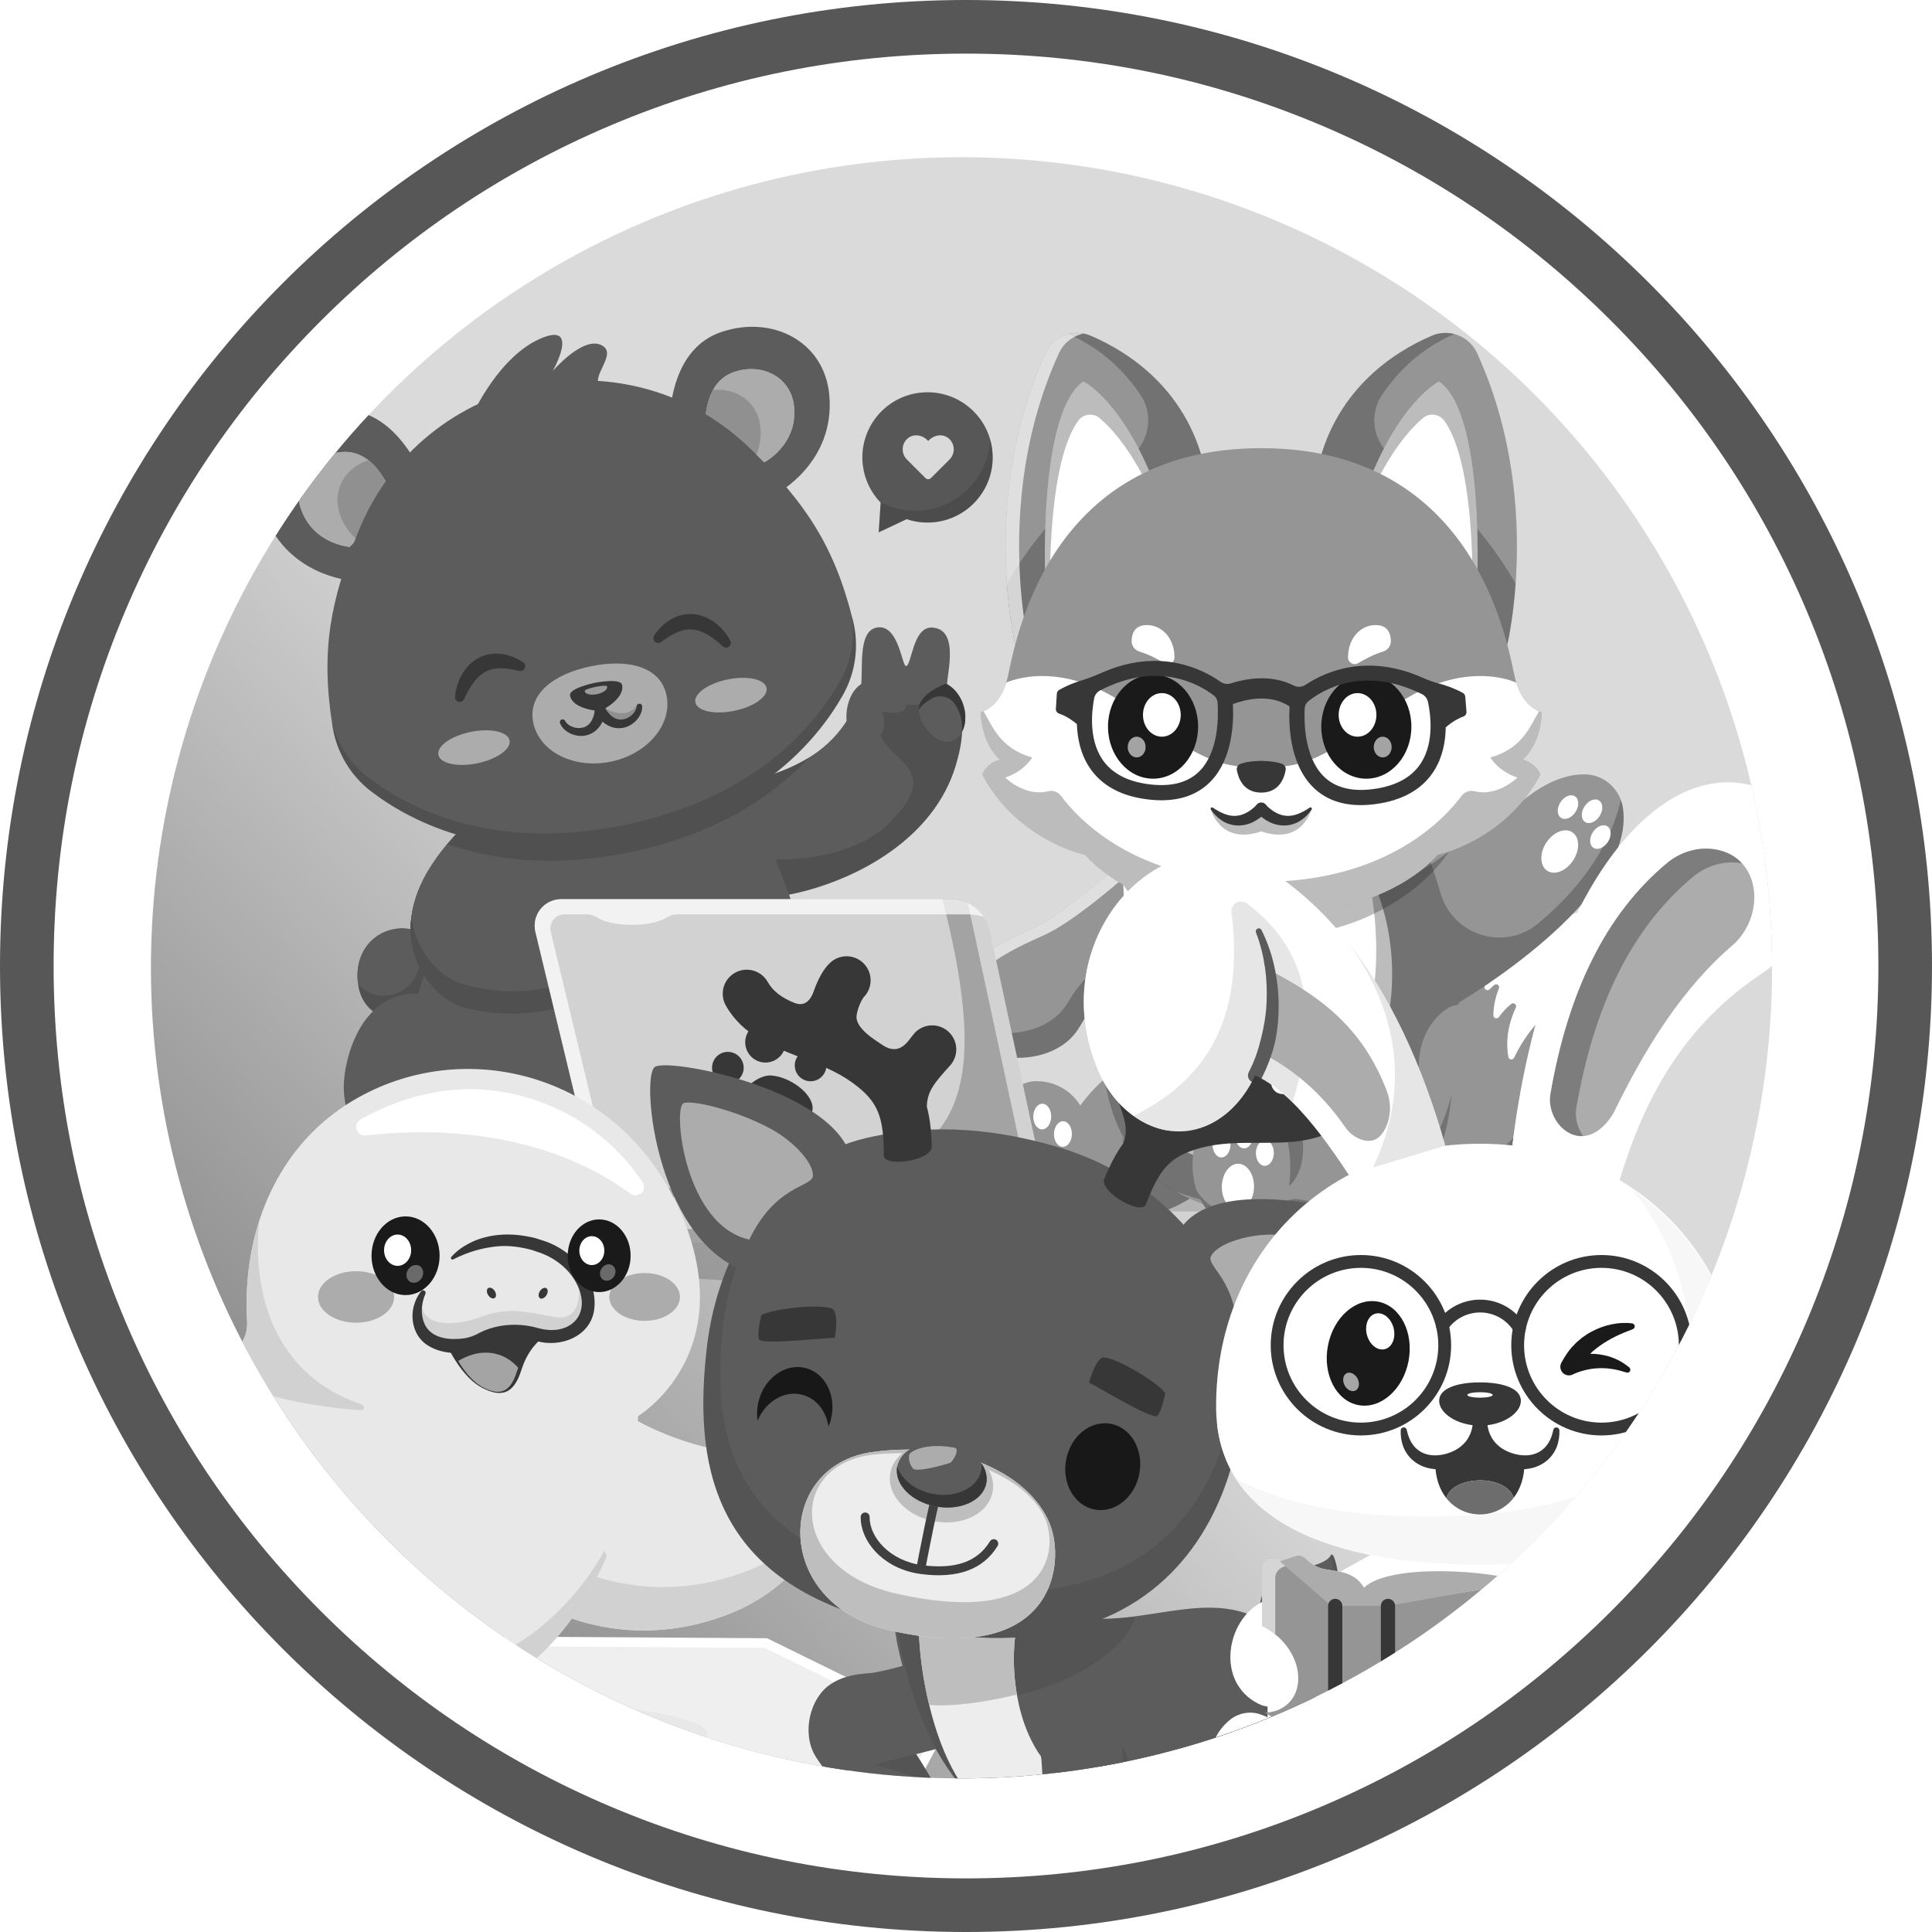 <?xml version="1.0" encoding="UTF-8"?>
<svg id="Layer_1" data-name="Layer 1" xmlns="http://www.w3.org/2000/svg" xmlns:xlink="http://www.w3.org/1999/xlink" viewBox="0 0 1000 1000">
  <defs>
    <style>
      .cls-1 {
        fill: #d1d1d1;
      }

      .cls-1, .cls-2, .cls-3, .cls-4, .cls-5, .cls-6, .cls-7, .cls-8, .cls-9, .cls-10, .cls-11, .cls-12, .cls-13, .cls-14, .cls-15, .cls-16, .cls-17, .cls-18, .cls-19, .cls-20, .cls-21, .cls-22, .cls-23, .cls-24, .cls-25, .cls-26, .cls-27, .cls-28, .cls-29, .cls-30, .cls-31 {
        stroke-width: 0px;
      }

      .cls-2 {
        fill: #dadada;
      }

      .cls-3 {
        fill: #5c5c5c;
      }

      .cls-4 {
        fill: #a7a7a7;
      }

      .cls-32 {
        clip-path: url(#clippath);
      }

      .cls-5 {
        fill: none;
      }

      .cls-33 {
        opacity: .05;
      }

      .cls-6 {
        fill: #efefef;
      }

      .cls-34 {
        opacity: .1;
      }

      .cls-7 {
        fill: #1a1a1a;
      }

      .cls-8 {
        fill: url(#linear-gradient);
      }

      .cls-9 {
        fill: #a5a5a5;
      }

      .cls-10 {
        fill: #696969;
      }

      .cls-11 {
        fill: #1e1e1e;
      }

      .cls-35, .cls-28 {
        fill: #fff;
      }

      .cls-12 {
        fill: #6d6d6d;
      }

      .cls-13 {
        fill: #bbb;
      }

      .cls-36 {
        clip-path: url(#clippath-1);
      }

      .cls-14 {
        fill: #e0e0e0;
      }

      .cls-37 {
        filter: url(#drop-shadow-2);
      }

      .cls-15 {
        fill: #575757;
      }

      .cls-16 {
        fill: #838383;
      }

      .cls-17 {
        fill: #959595;
      }

      .cls-18 {
        fill: #acacac;
      }

      .cls-19 {
        fill: #bebebe;
      }

      .cls-20 {
        fill: #3f3f3f;
      }

      .cls-38, .cls-24 {
        opacity: .2;
      }

      .cls-39 {
        opacity: .3;
      }

      .cls-40 {
        opacity: .35;
      }

      .cls-41 {
        opacity: .6;
      }

      .cls-42 {
        opacity: .5;
      }

      .cls-21 {
        fill: #0d0d0d;
      }

      .cls-43 {
        opacity: .7;
      }

      .cls-22 {
        fill: #ededed;
      }

      .cls-23 {
        fill: #e8e8e8;
      }

      .cls-24, .cls-30, .cls-31 {
        fill: #373737;
      }

      .cls-25 {
        fill: #a4a4a4;
      }

      .cls-26 {
        fill: #d2d2d2;
      }

      .cls-27 {
        fill: #1d1d1d;
      }

      .cls-29 {
        fill: #181818;
      }

      .cls-31 {
        opacity: .22;
      }
    </style>
    <linearGradient id="linear-gradient" x1="-21.59" y1="987.88" x2="590.5" y2="413.89" gradientUnits="userSpaceOnUse">
      <stop offset="0" stop-color="#575757"/>
      <stop offset=".81" stop-color="#dadada"/>
      <stop offset="1" stop-color="#dadada"/>
    </linearGradient>
    <clipPath id="clippath">
      <circle class="cls-5" cx="497.68" cy="500.93" r="419.56"/>
    </clipPath>
    <filter id="drop-shadow-2" filterUnits="userSpaceOnUse">
      <feOffset dx="2.21" dy="2.21"/>
      <feGaussianBlur result="blur" stdDeviation="17.72"/>
      <feFlood flood-color="#9d9d9d" flood-opacity=".2"/>
      <feComposite in2="blur" operator="in"/>
      <feComposite in="SourceGraphic"/>
    </filter>
    <clipPath id="clippath-1">
      <path class="cls-28" d="M900.44,725.69c0,60.16-61.16,81.96-136.6,81.96s-136.6-21.8-136.6-81.96c0-77.05,55.34-135.9,136.6-135.9s136.6,60.24,136.6,135.9Z"/>
    </clipPath>
  </defs>
  <circle class="cls-8" cx="497.68" cy="500.93" r="419.56"/>
  <g class="cls-32">
    <g>
      <g>
        <path class="cls-15" d="M455.83,260.18c-4.95-5.12-8.34-11.84-9.24-19.46-2.19-18.49,11.03-35.26,29.53-37.45,18.5-2.19,35.27,11.03,37.46,29.52,2.19,18.49-11.03,35.26-29.53,37.45-5.15.61-10.16.02-14.76-1.53l-14.47,6.82,1-15.35Z"/>
        <g class="cls-38">
          <path class="cls-11" d="M455.58,259.9c10.72,5.61,23.89,6.17,35.54.34,12.92-6.46,20.66-19.13,21.46-32.58.46,1.66.8,3.37,1.01,5.13,2.19,18.49-11.03,35.26-29.53,37.45-5.15.61-10.16.02-14.76-1.53l-14.47,6.82,1-15.35c-.09-.09-.17-.18-.26-.27Z"/>
        </g>
        <path class="cls-2" d="M469.42,227.28h0c2.92-2.92,7.65-2.4,10.57.52l.45.45.45-.45c2.92-2.92,7.65-3.44,10.57-.52h0c2.92,2.92,2.92,7.65,0,10.57l-.45.45-9.18,9.17c-.77.77-2.02.77-2.79,0l-9.18-9.18-.45-.45c-2.92-2.92-2.92-7.65,0-10.57Z"/>
        <g>
          <path class="cls-10" d="M330.79,482.33c-3.88,35.32-54.95,49.43-91.43,38.8-15.44-4.49-40.02-31.81-18.12-69.82,1.85-3.22,4.04-6.52,6.6-9.89,5.14-6.77,11.77-13.81,20.15-21.09l1.07,1.96,13.55,24.71s-.01.05-.02.08c-4.12,14.14,4.64,16.69,17.14,16.44,21.52-.41,54.14-9.13,51.07,18.81Z"/>
          <path class="cls-3" d="M330.79,482.33c-3.88,35.32-54.95,49.43-91.43,38.8-6.4-1.87-14.38-7.66-19.96-16.51-7.87-12.48-10.98-31.07,1.84-53.31,2.68-4.65,6.04-9.45,10.21-14.39,4.52-5.37,10-10.91,16.55-16.59l1.4,2.55,11.55,21.08s0,0,0,0l1.66,3.03c-11.35,38.65,73.03-8.86,68.18,35.33Z"/>
          <path class="cls-3" d="M495.59,393.05c-.34,1.27-.72,2.57-1.14,3.93-2.26,7.25-5.54,13.84-9.57,19.81-18.5,27.42-52.77,41.74-76.49,46.26h0c-3.27.62-6.34,1.05-9.14,1.31-6.64.61-11.76.23-14.46-1.05-18.92-8.97-31.22-16.83-33.72-27.78-.08-.36-.15-.71-.22-1.08-1-5.94.82-12.8,5.92-21.2,3.69-6.06,13.89-6.11,27.67-8.63.07-.01.13-.02.2-.04,9.7-1.79,21.15-4.81,33.35-12.03.27-.16.55-.32.81-.49.12-.07.24-.15.36-.22,18.87-11.7,25-28.98,26.37-35.94,1.55-7.88-2.02-28.91,8.06-31.04,11.49-2.44,13.25,19.98,15.35,19.89,3-.15,3.41-20.49,13.56-19.92,15.61.88,6.18,28.74,7.88,31.03,6.5,8.73,10.4,18.01,5.22,37.17Z"/>
          <g class="cls-38">
            <path class="cls-11" d="M495.59,393.05c-.34,1.27-.72,2.57-1.14,3.93-.19.61-.39,1.22-.6,1.83-.02.06-.04.12-.06.17-.12.36-.25.73-.39,1.08-.27.76-.55,1.5-.84,2.23-.17.44-.35.87-.53,1.29-.17.43-.36.85-.55,1.27-.34.77-.69,1.53-1.05,2.28-.05.12-.11.23-.17.34-.12.25-.24.49-.36.74-.18.37-.37.74-.57,1.11-.36.71-.75,1.42-1.14,2.11-.23.43-.48.85-.73,1.27-.82,1.4-1.68,2.76-2.58,4.09h0c-18.49,27.42-52.76,41.74-76.48,46.26-3.27.62-6.35,1.05-9.15,1.31l2.18-19.54s38,1.84,58.73-18.75c29.74-29.54-1.94-30.92-5.8-49.22-3.67-17.41,1.14-19.42,1.14-19.42,0,0,16.34,17.71,34.87-1.54,6.5,8.73,10.4,18.01,5.22,37.17Z"/>
          </g>
          <path class="cls-3" d="M233.98,499.02s-10.04-16.51-22.8-18.26c-14.07-1.93-28.81,9.55-25.74,29.32,3.6,23.15,35.25,20.16,35.25,20.16l13.29-31.22Z"/>
          <path class="cls-3" d="M233.99,499.01l-1.67,3.92c-3.36-4.67-11.47-14.47-21.14-15.8-11.96-1.64-24.4,6.41-25.98,21-1.85-18.58,12.37-29.24,25.98-27.38,12.76,1.75,22.8,18.26,22.8,18.26Z"/>
          <g class="cls-38">
            <path class="cls-11" d="M185.35,509.4s0,0,0,0c3.08,23.89,35.35,20.84,35.35,20.84l13.29-31.22s-4.46-7.33-11.21-12.74l-7.03,17.53c-4.85,12.1-20.62,15.55-29.77,6.25-.21-.21-.42-.43-.63-.66Z"/>
          </g>
          <path class="cls-3" d="M437.26,565.07l-114.11,36.46-118.55-36.46c3.05-17.56,7.48-35.52,12.54-52.86.74-2.54,1.5-5.08,2.27-7.59,1.91-6.26,3.89-12.41,5.9-18.42,5.67-16.9,11.58-32.6,16.95-45.97.11-.28.23-.55.33-.83.36-.92.73-1.83,1.09-2.73,2.01-4.97,3.94-9.58,5.72-13.79.55-1.29,1.09-2.55,1.61-3.77,6.07-14.11,10.17-22.59,10.17-22.59h119.49s1.4,2.89,3.76,8.09c1.4,3.09,3.15,7,5.15,11.6.41.93.82,1.9,1.25,2.89,2.27,5.26,4.81,11.31,7.51,17.99.35.88.72,1.78,1.08,2.68,2.87,7.15,5.9,14.96,8.96,23.26,2.72,7.37,5.48,15.12,8.16,23.16,2.82,8.42,5.58,17.13,8.17,26.01,5.06,17.34,9.49,35.3,12.55,52.86Z"/>
          <path class="cls-3" d="M388.88,538.32c10.57-29.95,56.01-37.88,67.9,10.79,9.12,37.3-19.83,45.88-19.83,45.88h-237.4s-28.94-8.58-19.83-45.88c11.9-48.67,57.33-40.74,67.9-10.79,0,0,34.1,11.77,70.62,11.77s70.62-11.77,70.62-11.77Z"/>
          <path class="cls-3" d="M489.68,353.86s-16.06,5.48-13.94,15.25c2.25,10.37,13.42,19.24,20.21,12.44,6.79-6.8,4.01-22.41-6.28-27.69Z"/>
          <path class="cls-30" d="M497.78,379.12c.75-4.94-.59-10.66-3.78-15.04-2.76-3.79-8.03-4.75-12.07-2.35-2.33,1.39-4.81,3.26-6.39,5.57.03-8.65,14.13-13.45,14.13-13.45,9.2,4.72,12.39,17.7,8.1,25.26Z"/>
          <path class="cls-3" d="M438.87,376.32c-2.52-7.23.69-25.63,15.74-24.25,12.34,1.13,17.31,11.12,13.73,15.09-2.85,3.18-11.59,1.02-11.72,1.28-.13.27,3.62,8.07-2.24,13.59"/>
          <path class="cls-3" d="M262.61,447c-9.78,33.29,51.51,2.63,65.56,21.78,2.26,3.07.53,10.21.53,10.21,0,0,2.19,3.79.86,9.57-1.09,4.76-4.72,6.94-4.72,6.94,0,0-1.3,5.17-2.32,6.44-16.65,20.59-54.43,27.56-83.16,19.19-15.44-4.5-40.02-31.82-18.12-69.82,0,0,4.3-6.99,11.4-6.99"/>
          <g class="cls-38">
            <path class="cls-27" d="M329.57,488.56c-1.09,4.76-4.73,6.94-4.73,6.94,0,0-1.29,5.17-2.32,6.44-16.66,20.58-54.43,27.56-83.16,19.19-12.02-3.5-29.58-20.83-26.44-46.27,2.44,18.95,16.31,31.78,26.44,34.49,61.79,16.59,87.92-27.1,89.4-30.25.34.65,2,4.25.81,9.46Z"/>
          </g>
          <path class="cls-3" d="M223.1,257.31s-13.71-47.71-48.17-44.98c-27.78,2.2-47,25.41-38.55,51.78,10.88,33.92,45.71,36.47,45.71,36.47l41.01-43.28Z"/>
          <path class="cls-19" d="M203.85,258.99s-7.63-26.56-26.82-25.03c-15.46,1.23-26.16,14.15-21.46,28.82,6.06,18.88,25.44,20.3,25.44,20.3"/>
          <path class="cls-18" d="M203.85,258.99l-19.1,20.15-3.73,3.94s-19.39-1.42-25.45-20.3c-4.71-14.68,5.99-27.6,21.46-28.83,5.45-.43,9.97,1.4,13.64,4.25,9.27,7.17,13.18,20.79,13.18,20.79Z"/>
          <g class="cls-38">
            <path class="cls-11" d="M203.85,258.99l-19.1,20.15c-3.66-2.99-7.02-7.28-8.98-13.41-4.01-12.49,3.15-23.71,14.9-27.53,9.27,7.17,13.18,20.79,13.18,20.79Z"/>
          </g>
          <path class="cls-3" d="M346.78,232.07s-6.1-49.26,26.68-60.26c26.42-8.86,53.21,4.96,55.77,32.53,3.3,35.47-27.75,51.47-27.75,51.47l-54.7-23.74Z"/>
          <path class="cls-19" d="M365.14,226.06s-3.39-27.42,14.85-33.54c14.7-4.93,29.62,2.76,31.04,18.11,1.83,19.74-15.44,28.65-15.44,28.65"/>
          <path class="cls-18" d="M365.14,226.07l25.47,11.05,4.98,2.16s17.28-8.91,15.45-28.65c-1.43-15.34-16.34-23.04-31.05-18.11-5.18,1.74-8.62,5.2-10.88,9.26-5.71,10.23-3.97,24.29-3.97,24.29Z"/>
          <g class="cls-38">
            <path class="cls-11" d="M365.14,226.07l25.47,11.05c2.19-4.19,3.6-9.45,3-15.86-1.21-13.06-12.2-20.57-24.51-19.49-5.71,10.23-3.97,24.29-3.97,24.29Z"/>
          </g>
          <g class="cls-38">
            <path class="cls-11" d="M418.78,392.07c-7.62,8.2-17.22,16.55-29.2,24.15-10.84,6.89-23.65,13.18-38.74,18.22-7.81,2.62-16.23,4.89-25.32,6.75-24.74,5.05-46.22,5.3-64.57,2.77,0,0,0,0,0,0-6.64-.92-12.87-2.2-18.7-3.74-3.77-1-7.36-2.12-10.79-3.31,4.52-5.37,10-10.91,16.55-16.59l1.4,2.55c.55-1.29,1.09-2.55,1.61-3.77,6.07-14.11,10.17-22.59,10.17-22.59h119.49s1.4,2.89,3.76,8.09c.07-.01.13-.02.2-.04,9.7-1.79,21.15-4.81,33.35-12.03.27-.16.55-.32.81-.49Z"/>
          </g>
          <path class="cls-3" d="M324.32,434.27c67.41-13.75,98.55-50.84,111.94-74.48,6.67-11.79,8.48-25.68,5.19-38.82-9.86-39.46-25.15-60.83-51.6-87.29-63.49-63.54-171.01-41.59-204.5,41.75-13.95,34.7-19.64,60.36-13.23,100.53,2.13,13.37,9.24,25.45,20,33.68,21.59,16.5,64.79,38.42,132.19,24.64Z"/>
          <g class="cls-38">
            <path class="cls-11" d="M436.26,359.79c-13.39,23.65-44.53,60.74-111.94,74.49-67.4,13.77-110.59-8.15-132.19-24.65-10.76-8.22-17.87-20.3-20-33.68-.07-.47-.15-.95-.22-1.42,3.04,11.05,9.56,20.88,18.75,27.9,21.6,16.5,64.79,38.42,132.19,24.64,67.41-13.75,98.55-50.83,111.94-74.48,5.7-10.07,7.85-21.66,6.31-33.02.12.47.23.93.35,1.4,3.29,13.14,1.48,27.04-5.19,38.82Z"/>
          </g>
          <path class="cls-18" d="M345,359.96c3.07,15.05-9.88,30.4-28.93,34.29-19.05,3.89-36.99-5.16-40.06-20.2-3.07-15.05,10.91-25.33,29.96-29.22,19.05-3.89,35.95.09,39.03,15.14Z"/>
          <g>
            <ellipse class="cls-18" cx="245.31" cy="386.98" rx="18.8" ry="8.3" transform="translate(-72.44 56.88) rotate(-11.54)"/>
            <ellipse class="cls-18" cx="378.32" cy="359.83" rx="18.8" ry="8.3" transform="translate(-64.32 82.93) rotate(-11.54)"/>
          </g>
          <path class="cls-3" d="M244.34,215.18s13.97-31.65,36.79-40.5c18.81-7.29,5.01,17.32,5.01,17.32,0,0,15.34-17.91,24.95-13.46,9.52,4.4-6.53,16.84-.05,22.04"/>
          <path class="cls-30" d="M235.55,360.76c.06-1.1.18-1.99.36-2.96.17-.95.42-1.88.68-2.82.57-1.85,1.3-3.68,2.26-5.44,1.92-3.49,4.82-6.78,8.67-8.89,3.85-2.09,8.43-2.76,12.45-2.1,4.06.61,7.72,2.14,10.83,4.27,1.13.77,1.42,2.31.64,3.44-.59.86-1.63,1.23-2.59,1.02h-.05c-3.32-.77-6.49-1.36-9.47-1.38-.75-.04-1.46.05-2.18.07-.7.11-1.4.16-2.06.34-1.34.29-2.6.73-3.79,1.37-2.37,1.27-4.48,3.26-6.3,5.73-.91,1.23-1.77,2.56-2.54,3.97-.4.7-.76,1.42-1.13,2.15-.35.71-.71,1.52-1.02,2.15l-.13.27c-.59,1.22-2.05,1.73-3.27,1.15-.92-.44-1.44-1.38-1.39-2.34Z"/>
          <path class="cls-30" d="M373.99,334.4c-.52-.46-1.17-1.06-1.78-1.58-.63-.52-1.24-1.05-1.88-1.54-1.26-1-2.57-1.88-3.89-2.65-2.64-1.56-5.36-2.56-8.04-2.8-1.34-.12-2.68-.03-4.03.23-.68.09-1.35.33-2.03.5-.67.27-1.36.45-2.03.79-2.73,1.19-5.42,2.98-8.17,4.97l-.04.03c-1.11.8-2.66.55-3.46-.55-.61-.84-.61-1.95-.08-2.78,2.03-3.18,4.78-6.03,8.28-8.17,3.44-2.18,7.92-3.37,12.28-2.95,4.37.42,8.33,2.31,11.46,4.77,1.58,1.24,2.97,2.64,4.22,4.12.61.76,1.2,1.52,1.73,2.33.54.82,1.01,1.59,1.49,2.58.6,1.21.1,2.68-1.12,3.28-.91.45-1.97.28-2.69-.36l-.23-.2Z"/>
          <path class="cls-30" d="M321.99,354.53c1.52,7.44-11.27,13.53-11.27,13.53,0,0-14.15-.59-15.67-8.03-.78-3.82,12.69-6.57,12.69-6.57,0,0,13.47-2.75,14.25,1.07Z"/>
          <g class="cls-42">
            <path class="cls-28" d="M314.23,355.34c.39,1.93-2.77,3.47-5.23,3.97s-5.97.32-6.37-1.61c-.2-.99,5.6-2.17,5.6-2.17,0,0,5.8-1.18,6-.19Z"/>
          </g>
          <g class="cls-38">
            <path class="cls-11" d="M311.78,369.55c8.38,10.79,19.27,2.2,19.14-3.91l-1.33-.62c-3.77,5.76-10.76,4.81-16.3,1.56l-1.51,2.97Z"/>
          </g>
          <polygon class="cls-14" points="310.73 368.05 310.73 368.06 310.72 368.06 310.73 368.05"/>
          <path class="cls-30" d="M332.38,365.61c.07,1.47-.29,2.86-.86,4.07-.57,1.22-1.34,2.32-2.25,3.28-1.83,1.91-4.26,3.35-7.06,3.82-1.39.23-2.86.2-4.26-.1-1.4-.3-2.73-.86-3.92-1.57-1.2-.7-2.26-1.57-3.2-2.51-.97-.93-1.76-1.95-2.54-2.98-.93-1.23-.68-2.97.55-3.9.38-.29.81-.46,1.25-.53h.06s0,0,0,0l.35-.05c1.51-.23,2.92.82,3.15,2.33.05.37.03.74-.05,1.08-.31,1.25-.64,2.5-1.17,3.73-.5,1.23-1.13,2.44-1.96,3.56-.82,1.12-1.82,2.15-2.99,2.98-1.17.83-2.51,1.43-3.88,1.76-2.76.66-5.57.29-7.99-.75-1.22-.53-2.35-1.24-3.36-2.14-1.01-.89-1.88-2.03-2.39-3.41-.28-.75.1-1.59.85-1.87.7-.26,1.47.05,1.8.7l.04.09c.75,1.49,2.52,2.66,4.34,3.23,1.85.57,3.84.57,5.49-.04,1.66-.6,2.96-1.8,3.85-3.37.91-1.55,1.38-3.49,1.64-5.48l3.45,3.35h0s1.86-4.44,1.86-4.44c1.01,1.73,2.2,3.33,3.66,4.4,1.43,1.09,3.09,1.69,4.86,1.59,1.76-.09,3.59-.87,5.07-2.11,1.45-1.23,2.62-3,2.73-4.67v-.09c.06-.8.75-1.41,1.55-1.36.75.05,1.33.66,1.36,1.39Z"/>
          <path class="cls-3" d="M262.61,447c-9.78,33.29,51.51,2.63,65.56,21.78,2.26,3.07.53,10.21.53,10.21,0,0,2.19,3.79.86,9.57-1.09,4.76-4.72,6.94-4.72,6.94,0,0-1.3,5.17-2.32,6.44-16.65,20.59-54.43,27.56-83.16,19.19-15.44-4.5-40.02-31.82-18.12-69.82,0,0,4.3-6.99,11.4-6.99"/>
          <g class="cls-38">
            <path class="cls-11" d="M329.57,488.56c-1.09,4.76-4.73,6.94-4.73,6.94,0,0-1.29,5.17-2.32,6.44-16.66,20.58-54.43,27.56-83.16,19.19-12.02-3.5-29.58-20.83-26.44-46.27,2.44,18.95,16.31,31.78,26.44,34.49,61.79,16.59,87.92-27.1,89.4-30.25.34.65,2,4.25.81,9.46Z"/>
          </g>
        </g>
      </g>
      <g>
        <g class="cls-38">
          <ellipse class="cls-11" cx="556.15" cy="639.1" rx="271.61" ry="25.9" transform="translate(-15.33 13.67) rotate(-1.39)"/>
        </g>
        <path class="cls-17" d="M730.24,612.53c14.79,11.79,38.64,22.95,62.41.87,24.68-22.93,30.84-53.65,32.07-72.76.28-4.46.89-8.87,1.81-13.22,2.2-10.43,6.21-20.42,11.99-29.46,6.87-10.74,15.59-22.29,24.55-28.74,0,0-47.77-12.51-93.26,31.54-17.46,16.9-34.58,42.15-48.53,79.63-4.29,11.52-.66,24.48,8.96,32.15Z"/>
        <path class="cls-28" d="M771.03,512.03c.76-.8,1.57-1.53,2.37-2.19,1.25-1.03,3.05.29,2.44,1.79-2.28,5.59-2.85,10.52-2.88,13.9-.01,1.52,1.93,2.13,2.83.91,2.21-3.03,4.48-5.24,6.42-6.8,1.28-1.03,3.08.38,2.39,1.87-5.29,11.4-4.83,20.56-3.85,25.62.29,1.48,2.3,1.71,2.94.35,4.44-9.43,10.12-16.22,13.76-20,1.06-1.1,2.91-.16,2.65,1.35-.76,4.55-.84,8.36-.69,11.2.08,1.58,2.2,2.03,2.94.63,2.04-3.87,5-8.19,7.28-11.33.9-1.24,2.88-.56,2.82.97-.17,4.27.16,8.37.54,11.38.18,1.49,2.18,1.89,2.9.57,3.08-5.57,7.03-10.67,10.4-14.54.17-.19.28-.42.34-.68,2.22-10.29,6.2-20.15,11.91-29.08,6.19-9.68,13.88-20.01,21.9-26.68,1.03-.86.57-2.52-.76-2.73-11.66-1.87-51.34-4.83-89.5,31.87-.23.22-.39.5-.45.81-.8,3.63-1.18,7.02-1.35,9.63-.1,1.45,1.68,2.23,2.67,1.18Z"/>
        <g class="cls-39">
          <path class="cls-11" d="M769.6,600.38c27.84-18.97,38.54-48.42,42.62-67.12.95-4.37,2.21-8.64,3.77-12.8,3.74-9.98,9.21-19.26,16.28-27.33,8.26-9.43,18.41-19.36,28.1-24.47,1.75.3,2.69.55,2.69.55-8.97,6.45-17.69,18-24.55,28.74-5.78,9.04-9.79,19.03-11.99,29.46-.92,4.35-1.52,8.76-1.81,13.22-1.23,19.11-7.39,49.83-32.07,72.76-23.77,22.09-47.62,10.93-62.41-.87-3.61-2.88-6.38-6.5-8.2-10.52,12.52,7.85,28.85,11.12,47.56-1.63Z"/>
        </g>
        <path class="cls-17" d="M583.51,450.26c-1.75-2.1-4.88-2.34-6.92-.52-8.42,7.48-29.34,25.11-42.76,31.21-16.82,7.65-48.13,20.64-40.7,45.88,7.44,25.23,52.55,28.29,65.93,4.21,8.33-14.99,27.61-28.94,40.99-37.34,7.09-4.45,8.33-14.28,2.62-20.4l-19.16-23.02Z"/>
        <g class="cls-39">
          <path class="cls-11" d="M602.68,473.28l-2.34-2.82c-.26,4.09-2.36,8.04-6.18,10.43-13.38,8.4-32.66,22.35-40.99,37.34-11.53,20.75-46.6,21.34-60.85,4.96.18,1.18.45,2.38.82,3.62,7.44,25.23,52.55,28.29,65.93,4.21,8.33-14.99,27.61-28.94,40.99-37.34,7.09-4.45,8.33-14.28,2.62-20.4Z"/>
        </g>
        <g class="cls-43">
          <path class="cls-28" d="M500.02,529.77c-7.44-25.23,23.88-38.23,40.7-45.88,13.42-6.1,34.34-23.73,42.76-31.21.41-.37.88-.63,1.36-.83l-1.33-1.6c-1.75-2.1-4.88-2.34-6.92-.52-8.42,7.48-29.34,25.11-42.76,31.21-16.82,7.65-48.13,20.64-40.7,45.88,2.74,9.29,10.59,15.57,20.09,18.6-6.28-3.48-11.16-8.72-13.2-15.65Z"/>
        </g>
        <path class="cls-11" d="M501.16,541.14c-.29-1.26-.36-2.31-.41-3.46-.04-1.13,0-2.25.13-3.37.24-2.24.74-4.48,1.56-6.62.84-2.14,1.99-4.19,3.45-5.98,1.49-1.78,3.37-3.23,5.43-4.09.24-.1.52.01.62.25.06.14.04.29-.03.42l-.02.03c-1.08,1.86-1.93,3.59-2.53,5.4-.56,1.84-.96,3.66-1.24,5.52-.24,1.87-.41,3.75-.52,5.64-.03.47-.07.95-.08,1.42-.04.47-.07.95-.08,1.42-.07.93-.09,1.96-.18,2.76l-.04.35c-.2,1.69-1.74,2.89-3.42,2.68-1.32-.16-2.35-1.14-2.63-2.37Z"/>
        <path class="cls-17" d="M651.37,547.14c-4.26,89.95-75.33,88.68-107.5,83.42-15.18-2.48-27.48-13.97-30.34-29.1-.2-1.02-.35-2.05-.47-3.06-2.41-20.11,8.9-39.17,23.84-38.79,15.8.39,22.23,12.6,22.23,12.6,4.18-5.61,8.34-10.08,12.42-13.61,33.22-28.76,61.55,5.07,61.55,5.07l7.93-20.02,9.68-24.44c.88,10.16,1.06,19.44.67,27.92Z"/>
        <g>
          <ellipse class="cls-28" cx="536.24" cy="604.43" rx="11.9" ry="8.33" transform="translate(-77.92 1129.49) rotate(-88.95)"/>
          <ellipse class="cls-28" cx="527.76" cy="582.64" rx="6.63" ry="4.64" transform="translate(-64.46 1099.62) rotate(-88.95)"/>
          <ellipse class="cls-28" cx="550.18" cy="586.99" rx="6.63" ry="4.64" transform="translate(-46.8 1126.31) rotate(-88.95)"/>
          <ellipse class="cls-28" cx="539.47" cy="577.93" rx="6.63" ry="4.64" transform="translate(-48.26 1106.72) rotate(-88.95)"/>
        </g>
        <g class="cls-39">
          <path class="cls-11" d="M651.37,547.14c-4.26,89.95-75.33,88.68-107.5,83.42-15.18-2.48-27.48-13.97-30.34-29.1-.2-1.02-.35-2.05-.47-3.06,2.65,3.79,26.42,34.96,49.76,6.93,0,0,36.46,24.02,8.73-46.73,33.22-28.76,61.55,5.07,61.55,5.07l7.93-20.02c3.94,1.27,7.46,2.47,10.35,3.48Z"/>
        </g>
        <path class="cls-17" d="M755,518.94c0,.31.03.63.04.94,4.56,114.32-76.65,111.79-76.65,111.79-30.93,0-53.35-5.65-69.43-14.77h0s0,0-.02,0c-4.15-2.36-7.88-4.95-11.22-7.73-17.29-14.37-24.29-33.89-26.2-53.34,0-.1-.03-.21-.03-.31-.33-3.46-.51-6.92-.55-10.36-.32-27.44,7.75-52.76,9.11-60.77,3.64-21.5,0-35.4,0-35.4,29.95,14.88,81.37,10.01,126.36-1.34,36.58-9.23,68.93-22.77,82.03-33.46,13.46-10.97,24.51-13.66,32.5-13.36,8.23.3,15.19,5.7,18,13.19.5,1.35.88,2.76,1.09,4.23,7.01,46.97-85.02,100.7-85.02,100.7Z"/>
        <path class="cls-28" d="M720.58,504.2c0,54.46-35.08,98.61-78.35,98.61-31.67,0-58.93-23.64-71.29-57.66-.32-27.44,7.75-52.76,9.11-60.77,3.64-21.5,0-35.4,0-35.4,29.95,14.88,81.37,10.01,126.36-1.34,8.93,16.01,14.17,35.51,14.17,56.56Z"/>
        <g class="cls-39">
          <path class="cls-11" d="M755,518.94c0,.31.03.63.04.94-3.2.67-5.4,1.49-6.4,2.52,0,0-23.25,13.39-10.49,50.91,0,0-30.26,78.75-129.18,43.59h0s0,0-.02,0c-.37-.18-5.16-2.44-11.22-7.73-9.81-8.56-22.97-25.03-26.2-53.34-.02-.11-.03-.22-.04-.32,0,0,0,0,0,0,.89,1.14,53.02,67.39,121.56,3.05,0,0,26.84-27.74,17.21-94.16,0,0,17.33-5.91,30.19-18.25,0,0,2.37,6.62,5.26,16.39,6.42,21.7,32.99,29.97,50.37,15.49,18.07-15.06,36.61-36.49,42.85-64.02.5,1.35.88,2.76,1.09,4.23,7.01,46.97-85.02,100.7-85.02,100.7Z"/>
        </g>
        <ellipse class="cls-28" cx="807.3" cy="440.7" rx="11.9" ry="8.33" transform="translate(-.9 879.75) rotate(-57.14)"/>
        <ellipse class="cls-28" cx="811.58" cy="417.71" rx="6.63" ry="4.64" transform="translate(20.37 872.83) rotate(-57.14)"/>
        <ellipse class="cls-28" cx="828.34" cy="433.22" rx="6.63" ry="4.64" transform="translate(15.01 894) rotate(-57.14)"/>
        <ellipse class="cls-28" cx="824.02" cy="419.89" rx="6.63" ry="4.64" transform="translate(24.23 884.26) rotate(-57.14)"/>
        <g class="cls-39">
          <path class="cls-11" d="M581.35,457.86s17.4,31.89,81.14,27.47c63.75-4.43,87.52-44.63,87.52-44.63,0,0-73.01,61.86-168.67,17.16Z"/>
        </g>
        <path class="cls-17" d="M624.38,246.03s-62.74,9.79-98.9,87.61c0,0-2.96-12.19-4.32-31.6-2.06-29.14-.53-74.54,19.98-119.31,2.33-5.07,6.75-8.54,11.78-9.85,3.71-.96,7.76-.75,11.55.86,19.7,8.41,51.53,28.49,59.91,72.29Z"/>
        <g class="cls-39">
          <path class="cls-11" d="M624.38,246.03s-62.74,9.79-98.9,87.61c0,0-2.96-12.19-4.32-31.6,9.91-17.16,29.71-45.3,60.9-63.4,12.07-7.01,16.03-22.67,8.24-34.26-7.56-11.25-19.41-23.75-37.38-31.49,3.71-.96,7.76-.75,11.55.86,19.7,8.41,51.53,28.49,59.91,72.29Z"/>
        </g>
        <g class="cls-43">
          <path class="cls-28" d="M528.16,302.05c-2.06-29.14-.53-74.54,19.98-119.31,2.33-5.07,6.75-8.54,11.78-9.85.33-.09.67-.15,1.01-.22-2.7-.54-5.44-.45-8.01.22-5.03,1.3-9.45,4.78-11.78,9.85-20.51,44.77-22.04,90.17-19.98,119.31,1.37,19.41,4.32,31.6,4.32,31.6,1.64-3.53,3.34-6.92,5.08-10.18-.85-5.36-1.79-12.65-2.41-21.42Z"/>
        </g>
        <path class="cls-28" d="M541.21,305.94s-4.8-91.6,19.58-108.48c0,0,20.98,10.07,38.44,57.37,0,0-29.59,12.17-58.02,51.12Z"/>
        <g class="cls-39">
          <path class="cls-11" d="M569.19,216.43c6.31,5.37,16.9,16.92,27.16,39.76,1.85-.94,2.88-1.36,2.88-1.36-17.46-47.3-38.44-57.37-38.44-57.37-24.38,16.88-19.58,108.48-19.58,108.48.75-1.02,1.5-2.02,2.24-3-.02-24.43,1.89-67.22,14.57-85.07,2.6-3.66,7.75-4.35,11.17-1.43Z"/>
        </g>
        <path class="cls-17" d="M681.27,246.03s62.74,9.79,98.9,87.61c0,0,2.96-12.19,4.32-31.6,2.06-29.14.53-74.54-19.98-119.31-2.33-5.07-6.75-8.54-11.78-9.85-3.71-.96-7.76-.75-11.55.86-19.7,8.41-51.53,28.49-59.91,72.29Z"/>
        <g class="cls-39">
          <path class="cls-11" d="M681.27,246.03s62.74,9.79,98.9,87.61c0,0,2.96-12.19,4.32-31.6-9.91-17.16-29.71-45.3-60.9-63.4-12.07-7.01-16.03-22.67-8.24-34.26,7.56-11.25,19.41-23.75,37.38-31.49-3.71-.96-7.76-.75-11.55.86-19.7,8.41-51.53,28.49-59.91,72.29Z"/>
        </g>
        <path class="cls-28" d="M764.44,305.94s4.8-91.6-19.58-108.48c0,0-20.98,10.07-38.44,57.37,0,0,29.59,12.17,58.02,51.12Z"/>
        <g class="cls-39">
          <path class="cls-11" d="M736.47,216.43c-6.31,5.37-16.9,16.92-27.16,39.76-1.85-.94-2.88-1.36-2.88-1.36,17.46-47.3,38.44-57.37,38.44-57.37,24.38,16.88,19.58,108.48,19.58,108.48-.75-1.02-1.5-2.02-2.24-3,.02-24.43-1.89-67.22-14.57-85.07-2.6-3.66-7.75-4.35-11.17-1.43Z"/>
        </g>
        <path class="cls-17" d="M797.2,400.97c-18.01,34.14-53.08,41.46-53.08,41.46-30.39,33.39-91.29,32.27-91.29,32.27,0,0-60.9,1.12-91.29-32.27,0,0-35.08-7.32-53.08-41.46,0,0,1.06-5.11,9.08-7.85,0,0-9.36-7.25-9.92-24.4,0,0,9.2-2.05,13.24-15.39.19-.66.38-1.34.55-2.06,3.66-15.2,18.63-119.3,131.42-119.3s127.77,104.1,131.42,119.3c3.66,15.19,13.79,17.45,13.79,17.45-.56,17.16-9.92,24.4-9.92,24.4,8.02,2.74,9.08,7.85,9.08,7.85Z"/>
        <path class="cls-28" d="M797.2,400.97c-18.01,34.14-53.08,41.46-53.08,41.46-30.39,33.39-91.29,32.27-91.29,32.27,0,0-60.9,1.12-91.29-32.27,0,0-35.08-7.32-53.08-41.46,0,0,1.06-5.11,9.08-7.85,0,0-9.36-7.25-9.92-24.4,0,0,.56-.12,1.45-.52,2.76-1.17,8.74-4.81,11.78-14.87.87-.41,29.27-13.62,66.58,14.82,37.88,28.89,47.89,28.89,65.4,28.89s27.51,0,65.4-28.89c37.31-28.44,65.71-15.23,66.58-14.82,4.04,13.34,13.24,15.39,13.24,15.39-.56,17.16-9.92,24.4-9.92,24.4,8.02,2.74,9.08,7.85,9.08,7.85Z"/>
        <path class="cls-28" d="M602.75,343.28c-3.4-2.03-8.3-4.65-12.9-6-2.44-.72-4.15-2.93-4.11-5.47.04-3.52,1.29-7.8,6.94-8.24,8.29-.64,15.35,6.58,15.22,16.81-.03,2.63-2.89,4.25-5.15,2.9Z"/>
        <path class="cls-28" d="M702.9,343.28c3.4-2.03,8.3-4.65,12.9-6,2.44-.72,4.15-2.93,4.11-5.47-.04-3.52-1.29-7.8-6.94-8.24-8.29-.64-15.35,6.58-15.22,16.81.03,2.63,2.89,4.25,5.15,2.9Z"/>
        <g class="cls-39">
          <path class="cls-11" d="M652.78,418.51s-9.97,14.49-26.15,0c0,0,4.47,19.13,26.15,11.82,21.68,7.32,26.15-11.82,26.15-11.82-16.18,14.49-26.15,0-26.15,0Z"/>
        </g>
        <g class="cls-39">
          <path class="cls-11" d="M788.12,393.12s9.36-7.25,9.92-24.4c0,0-.56-.12-1.45-.52-4.59,7.42-8.29,19.13-25.18,23.87,0,0,3.92,7.02,13.97,10.41,0,0-10.16,10.05-22.03,7.08-2.58-.65-5.29.25-6.87,2.39-8.55,11.6-38.54,44.52-103.64,44.52s-95.1-32.92-103.64-44.52c-1.58-2.14-4.29-3.03-6.87-2.39-11.87,2.97-22.03-7.08-22.03-7.08,10.06-3.39,13.97-10.41,13.97-10.41-16.89-4.74-20.59-16.44-25.18-23.87-.89.39-1.45.52-1.45.52.56,17.16,9.92,24.4,9.92,24.4-8.02,2.74-9.08,7.85-9.08,7.85,18.01,34.14,53.08,41.46,53.08,41.46,30.39,33.39,91.29,32.27,91.29,32.27,0,0,60.9,1.12,91.29-32.27,0,0,35.08-7.32,53.08-41.46,0,0-1.06-5.11-9.08-7.85Z"/>
        </g>
        <path class="cls-30" d="M652.83,393.84s-6.56-.07-10.81,1.54c-1.3.49-2.07,1.86-1.83,3.23.68,3.88,3.23,11.64,12.63,11.64s11.95-7.76,12.63-11.64c.24-1.37-.52-2.74-1.83-3.23-4.25-1.61-10.81-1.54-10.81-1.54Z"/>
        <path class="cls-30" d="M655.18,416.55c.07.08.29.31.46.47l.55.54c.37.36.77.7,1.18,1.03.82.65,1.67,1.26,2.55,1.77,1.78,1.04,3.68,1.7,5.68,1.89,1.99.18,4.09-.15,6.16-.94,2.08-.77,4.13-1.93,6.14-3.3h0c.33-.22.77-.14.99.19.17.25.16.56,0,.8-1.41,2.11-3.2,4.03-5.44,5.54-1.12.75-2.35,1.4-3.68,1.85-1.32.49-2.74.78-4.18.85-2.89.2-5.82-.47-8.36-1.68-1.28-.6-2.48-1.33-3.6-2.17-.55-.42-1.09-.86-1.61-1.33-.26-.24-.52-.47-.77-.73-.26-.27-.46-.48-.79-.87-1.09-1.29-.92-3.23.37-4.31,1.26-1.07,3.14-.93,4.24.28l.1.11Z"/>
        <path class="cls-30" d="M655.18,420.47c-.32.38-.53.59-.79.87-.25.26-.51.49-.77.73-.52.47-1.06.91-1.61,1.33-1.12.83-2.32,1.57-3.6,2.17-2.55,1.21-5.47,1.88-8.36,1.68-1.44-.07-2.86-.37-4.18-.85-1.33-.45-2.56-1.1-3.68-1.85-2.24-1.51-4.04-3.43-5.44-5.54-.22-.33-.13-.77.2-.99.25-.17.56-.16.8,0h0c2.01,1.37,4.07,2.53,6.14,3.3,2.07.8,4.16,1.12,6.16.94,2-.19,3.9-.86,5.68-1.89.89-.52,1.74-1.12,2.55-1.77.41-.33.81-.67,1.18-1.03l.55-.54c.17-.16.38-.39.46-.47l.1-.11c1.13-1.25,3.07-1.35,4.32-.22,1.23,1.11,1.34,2.99.29,4.25Z"/>
        <path class="cls-17" d="M751.35,566.51c-7.72,80.73-71.9,78.96-102.95,73.88-13.39-2.18-24.54-11.38-28.93-23.9-.6-1.68-1.07-3.41-1.41-5.2-4.02-21.19,7.67-42.25,23.37-41.84,15.8.39,22.23,12.6,22.23,12.6,38.24-51.21,73.96-8.54,73.96-8.54l13.59-43.94c1.19,13.91,1.17,26.16.14,36.94Z"/>
        <g class="cls-39">
          <path class="cls-11" d="M667.29,613.82s13.96-10.38,3-41.14c0,0-2.95,5.27-7.8,8.64,0,0,7.48,9.17,4.79,32.5Z"/>
        </g>
        <g class="cls-39">
          <path class="cls-11" d="M751.35,566.51c-7.72,80.73-71.9,78.96-102.95,73.88-13.39-2.18-24.54-11.38-28.93-23.9,2.42,3.78,16.5,22.91,45.06,5.84,2.51-1.5,5.47-2.05,8.33-1.45,14.71,3.09,62.49,7.94,78.49-54.38Z"/>
        </g>
        <g>
          <ellipse class="cls-28" cx="640.76" cy="614.26" rx="11.9" ry="8.33" transform="translate(14.85 1243.65) rotate(-88.95)"/>
          <ellipse class="cls-28" cx="632.28" cy="592.47" rx="6.63" ry="4.64" transform="translate(28.32 1213.78) rotate(-88.95)"/>
          <ellipse class="cls-28" cx="654.7" cy="596.82" rx="6.63" ry="4.64" transform="translate(45.98 1240.46) rotate(-88.95)"/>
          <ellipse class="cls-28" cx="644" cy="587.77" rx="6.63" ry="4.64" transform="translate(44.52 1220.88) rotate(-88.95)"/>
        </g>
        <path class="cls-26" d="M544.6,631.59l-32.28-149.76c-2.06-9.58-10.54-16.42-20.34-16.42h-201.51c-8.88,0-15.42,8.31-13.34,16.94l35.96,149.24h231.51Z"/>
        <g>
          <path class="cls-30" d="M399.18,556.68c-12.9-.95-34.52,28.54,1.51,26.88,36.04-1.65,15.45-25.63-1.51-26.88Z"/>
          <circle class="cls-30" cx="376.73" cy="552.62" r="8.19" transform="translate(-229.1 835.96) rotate(-80.78)"/>
          <circle class="cls-30" cx="419.56" cy="551.47" r="8.19"/>
          <circle class="cls-30" cx="396.22" cy="539.52" r="10.48" transform="translate(-219.9 801.18) rotate(-76.72)"/>
        </g>
        <g class="cls-39">
          <path class="cls-30" d="M501.51,470.03c-.2-.93-.48-1.83-.8-2.7,0,0,0,0,0,0-2.67-1.24-5.63-1.92-8.73-1.92h-4.18,0c31.6,123.86-.12,149.46-120.68,149.46h-58.06l1.18,4.92h223.54l-32.28-149.76Z"/>
        </g>
        <g class="cls-43">
          <path class="cls-28" d="M509.28,474.68c-3.77-5.64-10.17-9.26-17.29-9.26h-201.51c-8.88,0-15.42,8.31-13.34,16.94l35.96,149.24h7.94l-35.97-149.31c-1.11-4.59,2.37-9,7.09-9h11.54c2.06,0,4.04.69,5.77,1.81,3.29,2.14,9.94,3.6,17.62,3.6s14.33-1.46,17.62-3.6c1.73-1.12,3.71-1.81,5.77-1.81h151.35c2.61,0,5.13.5,7.46,1.4Z"/>
        </g>
        <path class="cls-26" d="M661.57,643.03h-347.77c-4.41,0-7.99-3.58-7.99-7.99h0c0-4.41,3.58-7.99,7.99-7.99h347.77c4.41,0,7.99,3.58,7.99,7.99h0c0,4.41-3.58,7.99-7.99,7.99Z"/>
        <g class="cls-39">
          <path class="cls-30" d="M659.32,636.15h-343.28c-4.07,0-7.58-1.86-9.23-4.55-.64,1.04-1.01,2.21-1.01,3.44,0,4.41,4.58,7.99,10.24,7.99h343.28c5.66,0,10.24-3.58,10.24-7.99,0-1.23-.37-2.4-1.01-3.44-1.65,2.69-5.16,4.55-9.23,4.55Z"/>
        </g>
        <ellipse class="cls-7" cx="596.82" cy="376.12" rx="23.32" ry="26.93"/>
        <ellipse class="cls-28" cx="601.37" cy="370.03" rx="9.77" ry="11.28"/>
        <g class="cls-41">
          <ellipse class="cls-28" cx="588.34" cy="386.67" rx="4.64" ry="5.36"/>
        </g>
        <ellipse class="cls-7" cx="707.21" cy="376.12" rx="23.32" ry="26.93"/>
        <ellipse class="cls-28" cx="702.66" cy="370.03" rx="9.77" ry="11.28"/>
        <g class="cls-41">
          <ellipse class="cls-28" cx="715.69" cy="386.67" rx="4.64" ry="5.36"/>
        </g>
        <path class="cls-30" d="M758.4,360.58c-.07-.81-.53-1.55-1.24-1.94-4.31-2.36-8.83-3.96-13.04-5.05-2.7-.7-5.31-1.71-7.87-2.84-28.6-12.7-50.18-3.14-60.56,3.74-1.8,1.19-4.12,1.33-6.04.35-12.02-6.08-25.15-3.51-32.54-1.13-1.81.58-3.79.3-5.34-.8-9.25-6.51-31.39-17.84-60.98-4.91-3.63,1.59-7.32,3.09-11.11,4.24-3.75,1.14-7.7,2.71-11.46,4.86-.7.4-1.15,1.15-1.2,1.96l-.5,7.83c-.07,1.1.6,2.11,1.65,2.46,1.91.63,5.21,2.09,9.23,5.43.23,7.23,1.83,15.35,6.48,22.41,6.27,9.51,16.7,15.12,31.03,16.68.93.1,1.85.18,2.76.24,12.32.79,22.09-2.49,29.08-9.75,11.29-11.74,11.89-30.62,11.4-39.92,5.3-2.01,18.76-5.92,29.33,1.24-.5,8.34-.34,29.24,12.04,41.65,7.12,7.14,16.95,10.23,29.26,9.21.9-.07,1.82-.17,2.75-.29,14.29-1.83,24.62-7.63,30.71-17.25,4.52-7.15,5.97-15.3,6.07-22.53,3.96-3.41,7.24-4.93,9.13-5.6,1.04-.37,1.7-1.39,1.61-2.49l-.64-7.81ZM621.07,398.92c-5.73,5.94-14.23,8.34-25.31,7.14-11.89-1.3-20.41-5.73-25.32-13.19-6.91-10.48-5.42-24.56-4.09-31.46.34-1.76,1.5-3.25,3.09-4.07,30.17-15.6,51.56-2.96,58.84,2.65,1.14.88,1.83,2.18,1.93,3.61.51,7.52.54,25.28-9.14,35.33ZM735.6,394.8c-4.78,7.55-13.21,12.15-25.07,13.66-11.05,1.41-19.6-.83-25.44-6.67-9.86-9.86-10.16-27.63-9.79-35.15.07-1.43.74-2.75,1.86-3.65,7.17-5.74,28.33-18.78,58.78-3.74,1.61.79,2.79,2.26,3.17,4.01,1.46,6.88,3.21,20.92-3.5,31.53Z"/>
      </g>
      <g>
        <polygon class="cls-6" points="-188.83 916.72 -20.3 977.08 173.78 931.34 348.52 956.33 487.04 894.96 482.61 892.79 396.44 850.45 -46.91 847.68 -182.97 913.86 -188.83 916.72"/>
        <polygon class="cls-6" points="289.99 1131.71 302.74 1124.32 345.29 1099.71 392.11 1072.62 487.04 894.96 348.52 956.33 289.99 1131.71"/>
        <path class="cls-28" d="M288.41,1133.65c-.8-.66-1.12-1.74-.79-2.73l58.53-175.38c.22-.67.72-1.21,1.36-1.49l138.52-61.37c.98-.43,2.12-.2,2.84.58.73.78.88,1.94.37,2.88l-94.93,177.66c-.22.41-.55.75-.95.98l-102.12,59.09c-.39.23-.82.34-1.25.34-.56,0-1.12-.19-1.58-.56ZM481.41,900.18l-130.87,57.99-56.09,168.07,95.79-55.42,91.17-170.63Z"/>
        <polygon class="cls-13" points="149.21 1107.98 240.17 1123.3 276.65 1129.46 289.99 1131.71 348.52 956.33 239.69 940.76 174.57 931.45 173.78 931.34 149.21 1107.98"/>
        <path class="cls-28" d="M289.57,1134.17l-140.78-23.73c-1.33-.22-2.25-1.47-2.06-2.81l24.57-176.64c.09-.66.44-1.25.97-1.65s1.2-.56,1.86-.47l174.73,24.99c.73.11,1.38.53,1.77,1.16.39.63.48,1.4.25,2.1l-58.53,175.38c-.35,1.04-1.31,1.71-2.37,1.71-.14,0-.28-.01-.42-.03ZM175.91,934.17l-23.89,171.75,136.28,22.97,56.9-170.5-169.29-24.21Z"/>
        <polygon class="cls-6" points="-20.3 977.08 -2.23 1131.71 38.21 1125.38 149.21 1107.98 173.78 931.34 148.9 937.2 120.9 943.8 -20.3 977.08"/>
        <path class="cls-28" d="M-3.74,1133.7c-.54-.41-.89-1.03-.97-1.7l-18.08-154.63c-.15-1.26.67-2.43,1.91-2.72l194.08-45.74c.8-.18,1.65.03,2.26.59.61.55.91,1.37.79,2.19l-24.57,176.64c-.15,1.09-1,1.96-2.09,2.13L-1.84,1134.18c-.13.02-.26.03-.39.03-.54,0-1.07-.18-1.51-.51ZM170.8,934.61l-188.36,44.39L-.05,1128.84l147.04-23.04,23.82-171.19Z"/>
        <path class="cls-28" d="M-2.97,1134.1l-95-29.54c-.65-.2-1.2-.67-1.5-1.28l-91.6-185.45c-.45-.92-.3-2.01.37-2.77.68-.76,1.76-1.03,2.71-.69l168.53,60.36c.89.32,1.53,1.12,1.64,2.06L.25,1131.42c.1.84-.24,1.67-.89,2.21-.45.38-1.02.58-1.6.58-.25,0-.5-.04-.74-.11ZM-183.85,921.16l88.39,178.94,90.31,28.07-17.45-149.27-161.25-57.75Z"/>
        <polygon class="cls-28" points="-188.83 916.72 -20.3 977.08 173.78 931.34 348.52 956.33 487.04 894.96 482.61 892.79 348.52 941.89 177.47 922.26 -15.71 960.23 -182.97 913.86 -188.83 916.72"/>
        <path class="cls-28" d="M-21.15,979.43l-168.53-60.36c-.95-.34-1.6-1.21-1.65-2.22-.05-1,.5-1.94,1.4-2.38l141.92-69.05c.35-.17.79-.26,1.11-.25l443.35,2.77c.38,0,.75.09,1.09.26l90.6,44.51c.87.43,1.42,1.32,1.4,2.29-.02.97-.6,1.84-1.49,2.24l-138.52,61.37c-.43.19-.9.26-1.37.19l-174.27-24.93-193.62,45.63c-.19.04-.38.07-.57.07-.28,0-.57-.05-.84-.15ZM174.13,928.86l174.03,24.89,132.97-58.91-85.28-41.9-442.19-2.76-135.53,65.93-.54.26,162.25,58.11,193.36-45.57c.19-.04.38-.07.57-.07.12,0,.24,0,.35.02Z"/>
        <g class="cls-33">
          <ellipse class="cls-3" cx="141.42" cy="897.2" rx="224.69" ry="22.7"/>
        </g>
        <path class="cls-23" d="M316.74,727.26s40.76,31.7,99.56,25.26c11.77-1.29,21.08,9.79,17.48,21.07-6.64,20.8-22.12,48.96-58.15,62.45-61,22.84-105.47-11.12-105.47-11.12l46.58-97.66Z"/>
        <path class="cls-1" d="M280.67,802.89c5.4,3.83,47.93,32.01,104.88,10.69,24.2-9.06,39.12-24.74,48.33-40.37-.04.13-.05.25-.1.38-6.64,20.8-22.12,48.96-58.15,62.45-61,22.84-105.47-11.12-105.47-11.12l10.51-22.03Z"/>
        <path class="cls-23" d="M-45.35,779.55s44.47,120.9,218.15,117.29c83.75-1.74,122.96-48.36,141.3-91.43,16.02-37.56,16.17-72.43,16.17-72.43,0,0,51.29-30.84,24.04-100.57-27.25-69.71-101.37-95.76-160.67-68.51-30.56,14.04-49.83,38.73-59.21,67.26h-.01c-5.48,16.74-7.58,34.81-6.52,52.82.71,12.26-10.27,21.66-21.93,19.37-.71-.12-1.41-.3-2.12-.52-16.05-5.07-37.95-8.97-63.84-5.91,0,0,3.3-46.88-26.15-47.17-16.91-.18-26,11.84-30.67,22.11-3.58,7.9-11.77,12.69-20.41,11.99-13.45-1.08-32.72-.64-46.79,7.99-.04.03-.07.06-.12.09-3.46,2.12-6.61,4.75-9.29,7.99-21.04,25.54-5.11,73.32,48.08,79.64Z"/>
        <path class="cls-23" d="M219.08,669.02c-4.95,8.65-4.51,22.93,8.41,26.49,11.13,3.06,19.03-.56,21.45-1.93,1.21-.68,2.44-1.3,3.72-1.82,10.39-4.2,20.22-2.49,25.24-1.06,3.68,1.05,7.55,1.44,11.32.76,24.07-4.31,18.27-35.98-7.85-45.84-28.65-10.82-47.28,5.61-47.28,5.61,0,0-8.01,5.52-15.02,17.79Z"/>
        <path class="cls-1" d="M-45.35,779.55s44.47,120.9,218.15,117.29c83.75-1.74,122.96-48.36,141.3-91.43-.82-1.74-1.31-2.72-1.31-2.72,0,0-29.4,58.49-91.91,64.11-62.51,5.6-51.08-74.93-51.08-74.93,0,0,1.65-9.41.08-19.96-.98-6.59-9.38-8.91-13.69-3.83-11.2,13.18-34,33.12-70.83,35.51-55.6,3.6-86.84-31.26-86.84-31.26,0,0-45.75-1.01-20.92-35.97-.7.76-15.87,16.79-45.6,6.23-30-10.65-19.06-48.09-16.15-50.66-3.46,2.12-6.61,4.75-9.29,7.99-21.04,25.54-5.11,73.32,48.08,79.64Z"/>
        <path class="cls-1" d="M105.96,703.34c12.38,18.59,56.95,24.68,80.86,26.63,1.77.14,2.29-2.37.6-2.94-65.41-22.12-53-95.88-53-95.88h-.01c-5.48,16.74-7.58,34.81-6.52,52.82.71,12.26-10.27,21.66-21.93,19.37Z"/>
        <path class="cls-28" d="M30.53,697.66s3.01-56.02-38.83-38.68c0,0,13.29-15.41,30.72-7.3,17.43,8.11,17.88,44.47,17.88,44.47l-9.77,1.5Z"/>
        <path class="cls-1" d="M299.42,663.06s3.61,21.44-12.22,18.63c-15.83-2.8-23.94-5.5-39.36.25-15.43,5.76-32.45,3.45-28.85-10.07,0,0-6.92,5.8-.81,16.72,6.12,10.92,21.24,10.02,31.56,4.41,10.32-5.61,24.24-5.01,32.25-1.7,8.01,3.31,33.66-6.01,17.43-28.25Z"/>
        <ellipse class="cls-18" cx="333.67" cy="671.3" rx="18.28" ry="12.37"/>
        <ellipse class="cls-18" cx="184.3" cy="671.3" rx="19.7" ry="13.33"/>
        <path class="cls-30" d="M234.64,651.84c7.39-3.81,15.61-6.22,23.88-6.83,5.62-.38,11.34.53,16.77,1.97.95.32,3.43,1.18,4.41,1.5,8.38,3.05,15.85,9.18,19.47,17.41,6.71,15.16-4.56,25.47-19.61,21.79-1.01-.29-2.28-.61-3.28-.84-5.78-1.32-11.77-1.54-17.67-.46-3.53.66-7.09,1.75-10.28,3.42-2.49,1.43-5.22,2.48-8.1,2.92-6.86.96-15.9.35-19.84-6.21-2.85-5.03-2.57-11.52-.21-16.77.33-.66.04-1.47-.63-1.78-.55-.25-1.19-.09-1.56.36-1.5,1.84-2.63,3.98-3.38,6.25-2.49,7.12-.8,15.99,5.38,20.82,7.73,5.87,19.79,6.24,28.57,2.45,1.91-.83,3.8-2.12,5.75-2.86,6.44-2.66,13.69-3.05,20.52-1.6.91.22,2.17.52,3.07.78,12.36,3.5,27.81-2.45,29.66-16.36,1.96-15.05-9.5-28.44-22.36-34.13-2.45-1.14-5.64-2.01-8.21-2.84-6.14-1.51-12.6-2.28-18.93-1.63-4.61.44-9.17,1.55-13.38,3.45-4.18,1.94-8.08,4.43-11.11,7.98-.59.71.29,1.69,1.06,1.2h0Z"/>
        <ellipse class="cls-30" cx="281.14" cy="669.32" rx="3.07" ry="2" transform="translate(-434.25 545.85) rotate(-57.42)"/>
        <ellipse class="cls-30" cx="254.35" cy="669.32" rx="2" ry="3.07" transform="translate(-320.37 242.25) rotate(-32.58)"/>
        <path class="cls-30" d="M232.16,697.82s.86,1.9,2.47,4.61c2.85,4.84,8.05,12.26,14.8,15.82,10.52,5.56,16.69,2.85,20.44-9.17.28-.89.58-1.75.91-2.57,3.92-10.15,10.36-14.31,10.36-14.31-6-3.51-20.43-5.96-29.48,0-9.05,5.96-19.49,5.62-19.49,5.62Z"/>
        <path class="cls-25" d="M237.19,704.45c2.45,4.16,6.91,10.52,12.7,13.58,9.03,4.77,14.32,2.45,17.55-7.87.24-.77.5-1.51.78-2.21-2.78-3.14-6.75-6.2-12.13-7.33-7.93-1.68-14.83,1.31-18.9,3.83Z"/>
        <ellipse class="cls-7" cx="209.92" cy="649.97" rx="17.62" ry="20.37"/>
        <ellipse class="cls-28" cx="205.8" cy="647.1" rx="7.01" ry="8.1"/>
        <g class="cls-40">
          <ellipse class="cls-28" cx="214.73" cy="659.32" rx="4.79" ry="4.15" transform="translate(-456.48 485.27) rotate(-57.42)"/>
        </g>
        <ellipse class="cls-7" cx="310.13" cy="649.97" rx="16.28" ry="18.81"/>
        <ellipse class="cls-28" cx="306.33" cy="647.32" rx="6.47" ry="7.48"/>
        <g class="cls-40">
          <ellipse class="cls-28" cx="314.57" cy="658.61" rx="4.43" ry="3.83" transform="translate(-409.79 569.08) rotate(-57.42)"/>
        </g>
        <path class="cls-28" d="M326.27,617.82c4,2.92,9.08-1.87,6.32-5.98-10.05-14.96-28.31-34.19-59.11-43.55-37.04-11.24-68.67.84-86.86,11.18-4.18,2.38-2.08,8.78,2.71,8.22,29.98-3.47,89.37-4.61,136.95,30.12Z"/>
      </g>
      <g>
        <path class="cls-3" d="M422.16,908.71c1.52,3.6,6.92,9.82,11.58,17.66,9.57,16.1,20.91,36.49,23.42,37.22,5.54,1.61,33.24-20.07,32.44-25.51-1.24-8.34-13.41-28.08-26.12-46.06,0,0-44.27,9.68-41.32,16.69Z"/>
        <path class="cls-31" d="M486.01,928.27c-4.76-9.83-13.51-23.48-22.54-36.25,0,0-23.23-.18-20.69,12.74,2.54,12.92,29.18,8,43.23,23.51Z"/>
        <path class="cls-30" d="M450.74,954.96c2.94,5.03,5.12,8.26,6.42,8.64,5.54,1.61,33.24-20.07,32.44-25.51-.32-2.18-1.39-5.13-3.02-8.62,0,0-27.9,21.88-35.84,25.49Z"/>
        <path class="cls-3" d="M458.35,911.75c14.47-3.25,54.71-13.58,62.97-16.5,8.11-2.87,7.35-24.57,0-36.48-5.9-9.56-17.73-10.26-19.98-9.12-9.62,4.88-31.6,12.99-49.37,16.17-3.26.58-18.81.04-27.08,10.57-8.97,11.42-8.74,30.02,2.19,38.12,7.82,5.79,31.27-2.75,31.27-2.75Z"/>
        <path class="cls-3" d="M569.99,868.65c-20.86,33.64,14.97,69.78,17.68,74.78,10.61,19.55-8.16,35.42-4.55,40.08,3.54,4.56,38.69,3.31,41.23-1.56,6.53-12.51,12.82-35.99,12.82-41.61,0-7.82-8.93-9.61-10.61-14.5-1.68-4.89,29.37-36.91-.17-71.52-11.96-14.01-44.29-5.21-56.42,14.34Z"/>
        <path class="cls-24" d="M613.17,924.44c.11,2.28,3.87,2.22,7.71,5.65,4.78,4.27,9.76,10.61,10.01,11.98.82,4.39-4.64,31.47-6.79,40.24.1-.12.19-.24.26-.36,6.53-12.51,12.82-35.99,12.82-41.61,0-7.82-8.93-9.61-10.61-14.5-.99-2.88,9.9-14.87,12.54-31.58,1.15-7.28,1.52-16.4-3.05-24.26,0,0,.69,10.05-11.06,34.9-6.62,14.01-11.94,17.37-11.83,19.54Z"/>
        <path class="cls-30" d="M585.38,974.75c-2.02,4.09-3.52,7.12-2.25,8.76,3.54,4.56,38.69,3.31,41.23-1.56,1.05-2,2.09-4.29,3.09-6.73-19.71,2.75-42.08-.47-42.08-.47Z"/>
        <path class="cls-3" d="M655.04,851.69c-3.2-8.27-5.92-24.8,2.02-31.68,11.37-9.86,27.47-7.87,31.82-15.09,2.21-3.67,9.58,26.99-3.97,39.55-11.99,11.11-29.87,7.22-29.87,7.22Z"/>
        <path class="cls-31" d="M655.04,851.69c-1.55-3.99-2.98-9.91-3.15-15.74.59-.91,5.28.55,9.74,3.15,13.29-3,18.75-16.56,19.66-15.88-3.18,13.75-15.01,19.16-14.26,19.91,1.04,1.04,1.88,2.14,2.39,3.25,20.7-9.84,22.66-25.32,19.46-41.45,2.21-3.67,9.58,26.99-3.97,39.55-11.99,11.11-29.87,7.22-29.87,7.22Z"/>
        <path class="cls-3" d="M464.18,828.97c5.51-4.64,45.56.62,68.82,0,44.88,24.59,86.57-11.79,122.35,11.11,18.31,11.72,39.49,44.49,16.84,83.53-4.84,8.97-10.19,14.07-16.39,19.53-11.59,10.22-120.25,8.72-144.32-6.44-36.15-22.76-54.49-101.68-47.29-107.74Z"/>
        <path class="cls-31" d="M677.38,866.93c1.15,65.44-90.99,60.21-106.51,64.81-13.63,4.04-28.17,6.19-42.59,5.89,7.4,5.56,15.61,10.08,23.85,14.35,41.35,2.67,95.73-1.85,103.65-8.83,6.2-5.47,16.93-10.46,21.44-18.89,12.57-21.67,6.6-42.05.15-57.33Z"/>
        <path class="cls-31" d="M501.65,900.17c-.12-8.56,15.93-21.77,20.56-22.09,12.59-.87,56.89-15.64,65.59-41.28-17.03,2.08-34.77,2.18-53.04-7.83-23.25.62-63.31-4.64-68.82,0-7.2,6.06,9.41,85.56,45.56,108.32,4.03,2.54,12.81,6.05,20.85,7.53-22.66-14.17-30.6-37.54-30.7-44.64Z"/>
        <path class="cls-22" d="M584.22,933.46c-14.63-2.17-30.38-7.2-41.01-18.82-11.93-13.04-17.15-31.63-18.26-49.5-.74-11.82.51-24.67,4.5-36.11-15.66.05-37.01-1.94-51.11-1.98-7.12-.02-2.14,88.35,34.01,111.12,24.07,15.16,131.86,15.21,143.45,4.99-27.67-1.52-55.06-7.23-71.58-9.69Z"/>
        <path class="cls-19" d="M526.32,877.1c-.68-3.98-1.13-7.99-1.38-11.97-.74-11.82.51-24.67,4.5-36.11-15.66.05-37.01-1.94-51.11-1.98-3.82-.01-4.36,27.01,2.6,55.46,19.1,1.46,45.39-5.4,45.39-5.4Z"/>
        <path class="cls-19" d="M584.22,933.46c-11.19-1.66-23.04-5-32.75-11.68-2.64,12.9-27.25,16.38-45.49,10.3,17.08,25.48,138.23,21.29,149.82,11.07-27.67-1.52-55.06-7.23-71.58-9.69Z"/>
        <path class="cls-3" d="M612.65,877.77c-17.26,33.64,22.45,69.78,25.7,74.78,12.7,19.55-4.37,35.42-.25,40.08,4.03,4.56,39.04,3.31,41.07-1.56,5.19-12.51,8.97-35.99,8.36-41.61-.84-7.82-9.96-9.61-12.16-14.5-2.21-4.89,25.41-36.91-7.83-71.52-13.46-14.01-44.85-5.21-54.88,14.34Z"/>
        <path class="cls-31" d="M661.81,933.56c.36,2.28,4.11,2.22,8.31,5.65,5.24,4.27,10.89,10.61,11.3,11.98,1.29,4.39-1.26,31.47-2.48,40.24.09-.12.17-.24.22-.36,5.19-12.51,8.97-35.99,8.36-41.61-.84-7.82-9.96-9.61-12.16-14.5-1.3-2.88,8.31-14.87,9.16-31.58.37-7.28-1.36-19.51-7.59-27.69,0,0,3.22,16.05-5.86,40.9-5.12,14.01-9.61,14.8-9.27,16.97Z"/>
        <path class="cls-30" d="M639.41,983.87c-1.58,4.09-2.76,7.12-1.31,8.76,4.03,4.56,39.04,3.31,41.07-1.56.83-2,1.63-4.29,2.37-6.73-19.42,2.75-42.13-.47-42.13-.47Z"/>
        <path class="cls-31" d="M575.46,917.6s2.61-13.03,4.34-14.77c1.74-1.74,10.71,29.24,10.71,29.24l-12.45-.58-2.61-13.9Z"/>
        <path class="cls-3" d="M536.79,896.67c8.76,36.49-5.8,94.56-2.19,99.22,3.54,4.56,38.69,3.31,41.23-1.56,6.53-12.51,7.06-68.82,4.74-90.49-1.65-15.42-45.11-12.67-43.79-7.17Z"/>
        <path class="cls-30" d="M534.48,985.13c-.58,5.8-.71,9.69.12,10.76,3.54,4.56,38.69,3.31,41.23-1.56,1.02-1.95,1.89-4.97,2.63-8.75,0,0-35.43,1.3-43.98-.45Z"/>
        <path class="cls-3" d="M455.6,839.36c-87.69-22.52-96.69-82.85-89.65-142.58,5.75-48.75,34.77-96.96,82.85-107.85,36.5-8.27,68.68-3.62,96.06,4,52.9,14.73,87.11,53.62,96.14,95.42,12.34,57.08-14.9,194.8-185.41,151Z"/>
        <path class="cls-31" d="M641.01,688.36c-1.2-5.57-2.87-11.09-4.95-16.5-.28.93-.58,1.85-.89,2.77.56,1.87,1.07,3.75,1.52,5.64,12.27,51.98-12.51,176.91-175.59,135.61-83.87-21.24-92.98-76.14-86.78-130.37,3.27-28.58,15.8-56.86,36.59-75.87-.23-.45-.46-.9-.68-1.35-25.05,21.01-40.27,54.62-44.27,88.48-7.05,59.73,1.95,120.06,89.65,142.58,170.51,43.8,197.75-93.92,185.41-151Z"/>
        <path class="cls-3" d="M608.04,642.45c13.08-41.74,112.28-12.28,117.33-3.76,4.7,7.95-45.74,84.25-96.18,70.44-25.04-12.62-24.54-55.87-21.15-66.67Z"/>
        <path class="cls-18" d="M626.51,651.08c1.92-6.59,17.38-11.92,30.77-12.04,21.27-.19,44.33,6.13,46.36,9.57,3.09,5.22-30.07,55.38-63.22,46.3,1.06-30.32-14.29-38.04-13.9-43.83Z"/>
        <path class="cls-3" d="M440.98,610.4c7.97-43.01-93.49-63.39-101.94-58.22-7.88,4.82,1,95.86,52.05,107.25,28.03.56,47.83-37.89,49.89-49.03Z"/>
        <path class="cls-18" d="M420.62,609.38c1.39-6.73-9.78-18.67-21.56-25.04-18.7-10.12-42.04-15.32-45.45-13.23-5.18,3.17.66,63.02,34.21,70.5,13.25-27.29,30.43-26.93,32.8-32.23Z"/>
        <path class="cls-30" d="M699.04,562.89c-4.37-5.31-12.22-6.07-17.53-1.7-4.13,3.4-9.5,5.05-16.82,5.15-7.73.11-7.16-8.07-7.12-9.54.19-7.04-.7-12.6-2.68-16.59-3.05-6.16-10.52-8.69-16.68-5.64-6.03,2.98-8.58,10.19-5.84,16.27.49,1.91.82,6.18-.01,9.86-1.52,6.78-14.5,8.65-17.19,9.37-3.47.93-8.64,1.42-11.48-3.97-1.37-2.6-1.77-5.35-2.59-7.47-2.48-6.41-9.7-9.59-16.11-7.11s-9.59,9.7-7.11,16.11c4.38,11.31,6.22,16.76,3.53,24.15-3.92,5.39-7.08,11.63-9.98,18.73-1.49,7.18,19.52,18.58,21.69,12.87,7.27-19.12,13.13-25.13,28.5-29.26,9.77-2.62,19.99-2.61,29.88-2.6,15.89.01,32.32.03,45.83-11.09,5.31-4.37,6.07-12.22,1.7-17.53Z"/>
        <path class="cls-30" d="M380.41,503.52c5.99-3.38,13.58-1.26,16.96,4.73,2.63,4.66,7.04,8.13,13.84,10.86,7.17,2.88,9.58-4.95,10.08-6.34,2.36-6.63,5.2-11.51,8.47-14.52,5.06-4.65,12.94-4.32,17.59.74,4.55,4.95,4.33,12.59-.42,17.28-1.14,1.61-2.99,5.47-3.54,9.2-1.02,6.88,10.41,13.29,12.66,14.94,2.9,2.12,7.55,4.44,12.14.43,2.21-1.93,3.57-4.35,5.11-6.04,4.63-5.09,12.5-5.46,17.59-.83,5.09,4.63,5.46,12.5.83,17.59-8.16,8.97-11.84,13.4-11.99,21.26,1.72,6.45,2.42,13.4,2.57,21.07-1.2,7.23-24.9,10.3-24.87,4.19.11-20.45-3.19-28.17-16.05-37.56-8.17-5.97-17.71-9.64-26.93-13.19-14.83-5.71-30.16-11.61-38.76-26.86-3.38-5.99-1.26-13.58,4.73-16.96Z"/>
        <ellipse class="cls-29" cx="570.82" cy="759.21" rx="22.58" ry="19.29" transform="translate(-280.11 1181.31) rotate(-79.45)"/>
        <path class="cls-30" d="M563.69,715.7s2.55-10.13,6.35-12.73c3.8-2.61,28.91,12.01,33.08,18.09,0,0-1.79,9.61-4.19,11.81-2.4,2.2-32.15-15.93-35.24-17.17Z"/>
        <path class="cls-29" d="M416.93,708.08c-10.33-2.62-21.19,5.05-24.26,17.14-.88,3.47-1.02,6.92-.54,10.14,4.13-9.92,13.79-15.82,23.03-13.47,7.36,1.87,12.47,8.47,13.67,16.49.49-1.17.9-2.39,1.23-3.67,3.07-12.09-2.81-24.01-13.14-26.64Z"/>
        <path class="cls-30" d="M432.1,692.44s1.93-10.26-.42-14.22c-2.36-3.96-31.28-1.22-37.61,2.55,0,0-2.41,9.47-1.15,12.48,1.25,3.01,35.87-.97,39.19-.8Z"/>
        <path class="cls-22" d="M459.54,843.63c-59.87-13.95-58.13-85.09-8.07-92.05,6.36-.88,12.48-1.29,18.33-1.28,15.4.03,28.94,2.95,40.15,7.72,18.04,7.67,30.08,20.13,34.23,32.98,6.93,21.49-.83,72.16-84.64,52.63Z"/>
        <path class="cls-19" d="M513.77,772.19c-2.07,11.14-15.61,17.96-30.23,15.23-14.62-2.72-24.79-13.96-22.71-25.1.94-5.07,4.25-9.24,8.97-12.02,15.4.03,28.94,2.95,40.15,7.72,3.25,4.23,4.75,9.21,3.82,14.17Z"/>
        <path class="cls-19" d="M544.18,791.01c-7.7-23.88-42.65-46.38-92.71-39.42-50.06,6.96-51.81,78.1,8.07,92.05,83.81,19.52,91.56-31.14,84.64-52.63ZM463.85,824.83c-56.06-12.61-56.48-68.11-10.14-72.11,46.33-4,79.46,14.58,87.3,33.44,7.05,16.98,1.3,56.32-77.16,38.67Z"/>
        <path class="cls-20" d="M476.36,813.33c-1.26-.23-2.09-1.44-1.85-2.7.28-1.52,7-37.45,10.57-47.03.45-1.2,1.78-1.81,2.98-1.36,1.2.45,1.81,1.78,1.36,2.98-3.43,9.21-10.28,45.89-10.35,46.26-.23,1.26-1.44,2.09-2.7,1.85Z"/>
        <path class="cls-20" d="M474.45,814.37c-18.42-3.43-29.14-17.22-28.95-29.22.02-1.28,1.07-2.3,2.35-2.28,1.28.02,2.3,1.07,2.28,2.35-.17,10.3,10.32,22.77,27.55,24.96,16.99,2.16,28.34-1.9,34.72-12.39.66-1.09,2.09-1.44,3.18-.78,1.09.66,1.44,2.09.78,3.18-7.32,12.05-20.53,16.96-39.26,14.58-.9-.11-1.79-.25-2.65-.41Z"/>
        <ellipse class="cls-3" cx="487.44" cy="763.34" rx="16.63" ry="23.45" transform="translate(-352.27 1102.7) rotate(-79.44)"/>
        <path class="cls-30" d="M508.06,757.47c.11,1.16.06,2.33-.16,3.5-1.68,9.03-12.86,14.52-24.96,12.27-9.36-1.74-16.53-7.61-18.52-14.36-.01.06-.03.11-.04.17-1.68,9.03,7.28,18.27,20.01,20.65,12.73,2.37,24.42-3.02,26.1-12.05.65-3.49-.3-7.02-2.43-10.16Z"/>
        <path class="cls-18" d="M472.58,760.13c-1.82-2.11-2.37-5.08-2.01-7,.36-1.92,8.52-6.59,23.46-3.8,3.2.6-1.09,7.41-2.11,7.78-2.84,1.02-17.52,5.13-19.34,3.02Z"/>
      </g>
      <g class="cls-37">
        <path class="cls-28" d="M900.45,930.24c-4.03,18.39-28.38,34.52-52.46,11.11l1.8-4.99,15.33-42.37c13.95-2.8,27,2.89,33.1,13.28h0c3.66,6.23,4.84,14.16,2.21,22.96Z"/>
        <path class="cls-28" d="M839.3,950.8c-4.59,4.17-10.62,6.41-16.82,6.41h-161.95c-32.09,0-50.23-50.22-25.92-69.38,4.26-3.36,9.89-4.46,15.08-2.84,1.4.44,2.81,1,4.19,1.68v-5.57c-.9-.13-1.84-.33-2.81-.6-5.9-2.39-10.08-6.24-12.74-10.85-7.52-12.97-2.95-31.92,9.61-40.82,1-.71,2.04-1.36,3.14-1.92v-16.66c0-4.7,5.45-7.31,9.12-4.36l8.03-2.65c1.88-.62,3.96-.15,5.36,1.26,1.92,1.94,5.13,4.53,9.27,5.39,2.67.56,5.63.83,8.53,1.45l15.71-8.71,116.27-1.48,4.25-.06c43.13,37.47,51.77,113.39,11.68,149.71Z"/>
        <path class="cls-17" d="M765.69,858.14s-10.48,15.7,9.29,24.19c0,0-.22,1.59-7.05,6.15-16.77,8.6-19.67,25.06-15.66,45.43l-36.05,10.57c-9.58,3.06-18.96,3.02-28.14-.59l-12.77-10.84c.02-23.15-6.01-40.86-23.02-48.73,21.08-1.06,23.27-26.3,5.57-40.58-2-1.63-4.27-3.1-6.78-4.39v-31.7s2.44-7.14,10.47-.68c.46.37.94.76,1.46,1.19,8.59,6.92,25.07,20.2,25.07,20.2h28.15l77.25-12.64s6.52-.45,7.85,9.51v2.57l-35.63,30.34Z"/>
        <g class="cls-41">
          <path class="cls-28" d="M643.67,875.48l-5.35-5.82c-7.52-12.97-2.95-31.92,9.61-40.82l1.43,10.61c-9.29,8.18-10.62,20.49-5.69,36.03Z"/>
        </g>
        <g class="cls-41">
          <path class="cls-28" d="M663.14,808.45s-5.29,1.08-5.29,6.3v29c-2-1.63-4.27-3.1-6.78-4.39v-31.7s2.44-7.14,10.47-.68c.46.37.94.76,1.46,1.19l.14.29Z"/>
        </g>
        <g>
          <path class="cls-4" d="M764.42,889.48s-1.34-7.09-7.78-10.39c-2.05-1.05-4.52-.93-6.49.27-10.73,6.55-18.26,15.24-22.92,25.84-1,2.28.93,4.8,3.39,4.39,9.93-1.65,19.1-5.8,27.36-12.89"/>
          <path class="cls-16" d="M771.99,884.21s-6.3,2.18-8.3,2.94c-.95-2.37-2.98-5.98-7.06-8.07-.29-.15-.61-.27-.92-.38-7.36-16.94,3.5-23.94,5.32-10.46l3.39,9.54,5.18,4.53,2.4,1.9Z"/>
        </g>
        <path class="cls-18" d="M813.07,894.6c4.23-7.28,5.31-15.43,1.68-24.87l-13.29,8.98v21.74l11.61-5.85Z"/>
        <path class="cls-18" d="M786.22,816.58c-16.55-5.93-68.82-9.85-82.44,2.97-5.16-8.71-13.96-8.23-20.92-9.68-4.14-.86-7.35-3.44-9.28-5.39-1.39-1.41-3.48-1.88-5.36-1.26l-8.03,2.65,26.62,23.13h29.4l70.01-12.43Z"/>
        <path class="cls-28" d="M745.87,590.78l-37.34,11.31-12.6,3.82c-9.43-14.31-19.04-27.58-29.15-37.52h0c-6.22-6.12-12.63-10.97-19.32-14.02-13.2,28.13-40.43,37.26-62.95,21.03h0c-1.39-1.01-2.77-2.11-4.12-3.3-6.18-5.47-10.85-12.42-14.09-20.01-26.3-61.4,20.84-120.87,69.2-111.83,7.09,1.33,13.77,4.3,19.82,8.21,8.86,5.74,17.12,12.42,24.81,19.95l.03.03s.09.08.15.14c4.93,4.85,9.62,10.05,14.09,15.58.02.02.04.05.06.08,22.74,28.14,39.56,64.74,51.42,106.53Z"/>
        <g class="cls-41">
          <path class="cls-28" d="M576.73,555.26c3.24,7.59,7.91,14.54,14.09,20.01,3.75,3.32,7.66,5.89,11.66,7.72-7.56-1.15-15.12-4.71-22.09-10.89-6.18-5.47-10.85-12.42-14.09-20.01-26.3-61.4,20.84-120.87,69.2-111.83,3.57.66,7.03,1.75,10.35,3.17-48.33-8.96-95.42,50.47-69.13,111.83Z"/>
        </g>
        <path class="cls-28" d="M780.59,590.73c14.78-120.71,68.1-196.2,119.86-187.26,40.89,6.74,54.81,65.85,10.51,97.37-41.68,27.32-61.99,65.15-75.03,108.25"/>
        <g class="cls-41">
          <path class="cls-28" d="M919.23,411.37c-3.72-1.82-7.78-3.14-12.15-3.86-51.51-8.89-104.56,65.81-119.64,185.49l-6.86-2.28c14.77-120.72,68.09-196.21,119.85-187.26,7.14,1.18,13.46,3.95,18.78,7.91Z"/>
        </g>
        <g>
          <path class="cls-35" d="M900.44,725.69c0,60.16-61.16,81.96-136.6,81.96s-136.6-21.8-136.6-81.96c0-77.05,55.34-135.9,136.6-135.9s136.6,60.24,136.6,135.9Z"/>
          <g class="cls-36">
            <ellipse class="cls-28" cx="681.44" cy="772.44" rx="51.2" ry="69.68" transform="translate(-211.39 1286.13) rotate(-78.5)"/>
            <ellipse class="cls-28" cx="858.75" cy="772.44" rx="69.68" ry="51.2" transform="translate(-136.8 186.79) rotate(-11.5)"/>
            <polygon class="cls-28" points="727.46 764.04 813.85 768.17 820.83 777.18 809.2 815.99 755.84 834.94 705.99 827.79 705.99 779.51 723.2 768.17 727.46 764.04"/>
          </g>
        </g>
        <ellipse class="cls-28" cx="763.93" cy="750.15" rx="49.68" ry="36.51"/>
        <g class="cls-34">
          <path class="cls-18" d="M900.45,725.69c0,60.16-61.16,81.96-136.6,81.96-57.12,0-106.05-12.5-126.45-44.68,24.89,13.93,60.06,19.75,99.04,19.75,75.44,0,136.6-21.8,136.6-81.95,0-33.55-11.29-64.06-30.77-87.63,35.91,24.34,58.17,65.46,58.17,112.55Z"/>
        </g>
        <path class="cls-18" d="M800.27,564.14c-2.63,16.02,17.6,34.15,32.57,9.98,16.34-33.49,35.26-64.64,62.78-88,16.1-15.66,13.43-44.75-10.02-48.69-8.9-1.49-17.98,1.27-24.92,7.04-32.22,26.77-51.46,67.63-60.41,119.67Z"/>
        <g class="cls-39">
          <path class="cls-21" d="M899.49,444.67c-.16-.04-.32-.07-.48-.09-8.89-1.5-17.98,1.27-24.92,7.04-32.22,26.78-51.46,67.64-60.41,119.67-.83,5.11.65,10.44,3.57,14.54-10.27.67-18.73-10.97-16.96-21.69,8.95-52.03,28.19-92.9,60.4-119.67,6.94-5.77,16.03-8.53,24.93-7.05,5.95,1.01,10.57,3.63,13.88,7.24Z"/>
        </g>
        <path class="cls-30" d="M786.88,754.7c0,7.81-2.19,13.91-5.6,18.32-4.28-12.47-31.67-11.54-34.88.18-3.51-4.42-5.75-10.59-5.75-18.5,10.36-.54,18.38-4.96,23.12-14.83,0,0,4.73,15.72,23.12,14.83Z"/>
        <path class="cls-18" d="M655.3,500.18c29.33,15,48.71,32.13,60.26,62.15,2.31,6.02,2.32,12.75-.31,18.64-3.05,6.83-7.43,8.38-12.6,6.73-3.52-1.12-6.51-3.5-8.61-6.53-11.1-16.09-24.84-28.52-41.22-37.31"/>
        <path class="cls-30" d="M650.75,479.17c2.93,5.88,5.13,12.13,6.56,18.56,1.45,6.43,2.24,13.02,2.3,19.65.06,6.62-.47,13.3-1.89,19.85-.19.82-.41,1.62-.62,2.43-.23.8-.39,1.63-.68,2.42-.55,1.59-1.05,3.19-1.63,4.76l-1.89,4.67-2.18,4.56c-.87,1.83-3.07,2.61-4.9,1.73s-2.61-3.07-1.73-4.9l.11-.23,1.97-4.12c.59-1.41,1.14-2.83,1.69-4.25.51-1.44.93-2.91,1.4-4.37.44-1.46.76-2.97,1.19-4.44,1.54-5.93,2.57-12.05,2.89-18.25.32-6.19.09-12.45-.8-18.63-.91-6.17-2.37-12.3-4.66-18.15h0c-.32-.83.08-1.74.89-2.06.76-.3,1.63.05,1.99.76Z"/>
        <path class="cls-30" d="M784.99,722.85c0,6.49-9.47,12.85-21.15,12.85s-21.15-6.37-21.15-12.85,9.47-9.54,21.15-9.54,21.15,3.05,21.15,9.54Z"/>
        <ellipse class="cls-28" cx="763.85" cy="719.81" rx="6.57" ry="1.42"/>
        <path class="cls-30" d="M767.52,731.56c.12,2.98-.21,6.04-1.11,8.97-.9,2.93-2.37,5.7-4.29,8.08-1.9,2.4-4.24,4.41-6.81,6.01-2.57,1.6-5.43,2.74-8.41,3.29-2.98.56-6.08.54-9.09-.08-3.01-.59-5.94-1.91-8.37-3.88-2.42-1.97-4.27-4.58-5.32-7.36-1.05-2.79-1.43-5.68-1.33-8.45.03-.88.76-1.56,1.64-1.53.74.03,1.34.56,1.49,1.25v.06c.53,2.41,1.29,4.7,2.49,6.62,1.17,1.93,2.71,3.48,4.52,4.56,3.6,2.23,8.23,2.41,12.43,1.4,2.12-.51,4.18-1.28,6.08-2.35,1.9-1.07,3.59-2.49,4.95-4.15,2.73-3.34,3.97-7.64,3.78-12.09v-.05c-.09-2.03,1.49-3.74,3.52-3.83,2.03-.09,3.74,1.49,3.83,3.52h0Z"/>
        <path class="cls-12" d="M781.28,773.03c-8.85,11.43-25.96,11.5-34.88.18,3.22-11.72,30.61-12.65,34.88-.18Z"/>
        <path class="cls-30" d="M767.55,731.91c-.19,4.45,1.06,8.75,3.78,12.09,1.36,1.66,3.05,3.08,4.95,4.15,1.9,1.07,3.97,1.84,6.08,2.35,4.2,1.01,8.83.83,12.43-1.4,1.81-1.07,3.35-2.63,4.52-4.56,1.2-1.92,1.96-4.2,2.48-6.62v-.06c.2-.86,1.04-1.4,1.89-1.21.72.16,1.22.78,1.25,1.49.1,2.77-.28,5.66-1.33,8.45-1.06,2.78-2.9,5.39-5.32,7.36-2.43,1.97-5.35,3.29-8.37,3.88-3.01.62-6.11.64-9.09.08-2.98-.55-5.84-1.69-8.41-3.29-2.57-1.6-4.91-3.61-6.81-6.01-1.92-2.38-3.4-5.15-4.29-8.08-.9-2.93-1.23-5.99-1.11-8.97.08-2.03,1.79-3.61,3.82-3.53,2.03.08,3.61,1.79,3.53,3.82h0s0,.06,0,.06Z"/>
        <g>
          <path class="cls-30" d="M784.25,688.54c-1.12,0-2.21-.56-2.83-1.58-3.78-6.16-10.34-9.84-17.54-9.84-6.67,0-12.94,3.25-16.79,8.7-1.06,1.5-3.13,1.85-4.63.8-1.5-1.06-1.85-3.13-.8-4.63,5.09-7.21,13.39-11.51,22.21-11.51,9.53,0,18.21,4.86,23.2,13.01.96,1.56.47,3.61-1.09,4.56-.54.33-1.14.49-1.73.49Z"/>
          <path class="cls-30" d="M702.2,740.77c-25.75,0-46.69-20.95-46.69-46.69s20.95-46.69,46.69-46.69,46.69,20.95,46.69,46.69-20.95,46.69-46.69,46.69ZM702.2,654.03c-22.09,0-40.06,17.97-40.06,40.05s17.97,40.06,40.06,40.06,40.05-17.97,40.05-40.06-17.97-40.05-40.05-40.05Z"/>
          <path class="cls-30" d="M826.71,740.77c-25.75,0-46.69-20.95-46.69-46.69s20.95-46.69,46.69-46.69,46.69,20.95,46.69,46.69-20.95,46.69-46.69,46.69ZM826.71,654.03c-22.09,0-40.06,17.97-40.06,40.05s17.97,40.06,40.06,40.06,40.05-17.97,40.05-40.06-17.97-40.05-40.05-40.05Z"/>
        </g>
        <g class="cls-39">
          <path class="cls-18" d="M666.78,568.39c-6.22-6.11-12.63-10.96-19.32-14.01-13.2,28.13-40.43,37.26-62.95,21.03,35.58-17.75,57.85-47.88,50.71-105.38-.54-4.38,4.4-7.24,7.94-4.61,33.76,25.15,36.8,61.18,23.62,102.97Z"/>
        </g>
        <g class="cls-39">
          <path class="cls-18" d="M709.6,599.66c23.45-51.73,1.37-93.79-15.15-115.41,22.74,28.14,39.56,64.74,51.42,106.53l-37.34,11.31c.34-.81.7-1.61,1.07-2.44Z"/>
        </g>
        <path class="cls-30" d="M688.9,947.57c-2.03,0-3.68-1.65-3.68-3.68v-114.88c0-2.03,1.65-3.68,3.68-3.68s3.68,1.65,3.68,3.68v114.88c0,2.03-1.65,3.68-3.68,3.68Z"/>
        <path class="cls-30" d="M716.21,948.16c-2.03,0-3.68-1.65-3.68-3.68v-115.47c0-2.03,1.65-3.68,3.68-3.68s3.68,1.65,3.68,3.68v115.47c0,2.03-1.65,3.68-3.68,3.68Z"/>
        <ellipse class="cls-18" cx="646.33" cy="920.44" rx="14.36" ry="21.4" transform="translate(-164.13 140.62) rotate(-11.03)"/>
        <ellipse class="cls-18" cx="773.42" cy="923.84" rx="14.71" ry="21.01" transform="translate(-32.65 28.35) rotate(-2.06)"/>
        <g class="cls-39">
          <path class="cls-18" d="M900.45,930.24c-4.03,18.39-28.38,34.52-52.46,11.11l1.8-4.99,10.38-12.52c18.58,9.28,30.49,1.81,38.05-16.57h0c3.66,6.23,4.84,14.16,2.21,22.96Z"/>
        </g>
        <path class="cls-7" d="M711.1,671.53c-11.52-2.2-23.14,8-25.97,22.78-2.83,14.78,4.22,28.55,15.74,30.75,11.52,2.2,23.14-8,25.97-22.78,2.83-14.78-4.22-28.55-15.74-30.75Z"/>
        <path class="cls-28" d="M709.78,677.71c-3.81,1-5.81,5.93-4.48,11.01,1.34,5.08,5.51,8.38,9.31,7.38,3.81-1,5.81-5.93,4.48-11.01-1.34-5.08-5.51-8.38-9.31-7.38Z"/>
        <path class="cls-9" d="M694.73,708.6c-1.84.98-2.28,3.76-.98,6.22,1.3,2.46,3.85,3.66,5.69,2.69,1.84-.97,2.28-3.76.98-6.22-1.3-2.46-3.85-3.66-5.69-2.69Z"/>
        <path class="cls-7" d="M842.78,685.86c-3.02,1.09-6.08,2.34-8.9,3.73-2.84,1.4-5.51,2.99-7.98,4.75-1.26.85-2.39,1.84-3.56,2.77l-1.63,1.53c-.26.26-.56.49-.81.76l-.74.82c-2.09,2.11-3.7,4.6-5.3,7.12l-5.98-6.08c.28-.14.46-.21.65-.3.2-.09.38-.16.56-.23.37-.14.74-.28,1.09-.39.72-.25,1.44-.45,2.16-.66,1.44-.39,2.9-.66,4.36-.86,2.92-.4,5.89-.41,8.8-.02,2.9.4,5.75,1.11,8.38,2.3,2.66,1.1,5.05,2.71,7.21,4.45.66.54.76,1.5.23,2.16-.39.48-1.01.67-1.58.52l-.18-.05c-1.26-.33-2.44-.77-3.66-1.06-1.23-.26-2.41-.59-3.63-.72-2.39-.42-4.8-.52-7.15-.41-2.36.07-4.68.43-6.94.99-.57.13-1.12.31-1.68.45l-1.64.53c-.54.2-1.07.39-1.58.61-.26.1-.5.22-.75.33-.13.06-.24.11-.34.16l-.24.12-.09.05c-2.2,1.1-4.87.22-5.97-1.98-.68-1.35-.59-2.91.08-4.15,1.81-3.28,3.85-6.53,6.56-9.19.65-.69,1.29-1.39,2.03-1.97l2.17-1.82c1.55-1.06,3.06-2.18,4.73-3.01,3.27-1.78,6.75-3.07,10.3-3.81.9-.15,1.78-.34,2.68-.46.9-.1,1.79-.22,2.69-.26,1.82-.09,3.57-.08,5.46.19.85.12,1.44.9,1.32,1.75-.08.59-.48,1.05-1.01,1.24l-.15.05Z"/>
      </g>
    </g>
  </g>
  <path class="cls-15" d="M500,27.75c63.77,0,125.61,12.48,183.81,37.1,56.23,23.78,106.74,57.84,150.12,101.22,43.38,43.38,77.43,93.89,101.22,150.12,24.62,58.2,37.1,120.05,37.1,183.81s-12.48,125.61-37.1,183.81c-23.78,56.23-57.84,106.74-101.22,150.12-43.38,43.38-93.89,77.43-150.12,101.22-58.2,24.62-120.05,37.1-183.81,37.1s-125.61-12.48-183.81-37.1c-56.23-23.78-106.74-57.84-150.12-101.22-43.38-43.38-77.43-93.89-101.22-150.12-24.62-58.2-37.1-120.05-37.1-183.81s12.48-125.61,37.1-183.81c23.78-56.23,57.84-106.74,101.22-150.12,43.38-43.38,93.89-77.43,150.12-101.22,58.2-24.62,120.05-37.1,183.81-37.1M500,0C223.86,0,0,223.86,0,500s223.86,500,500,500,500-223.86,500-500S776.14,0,500,0h0Z"/>
</svg>